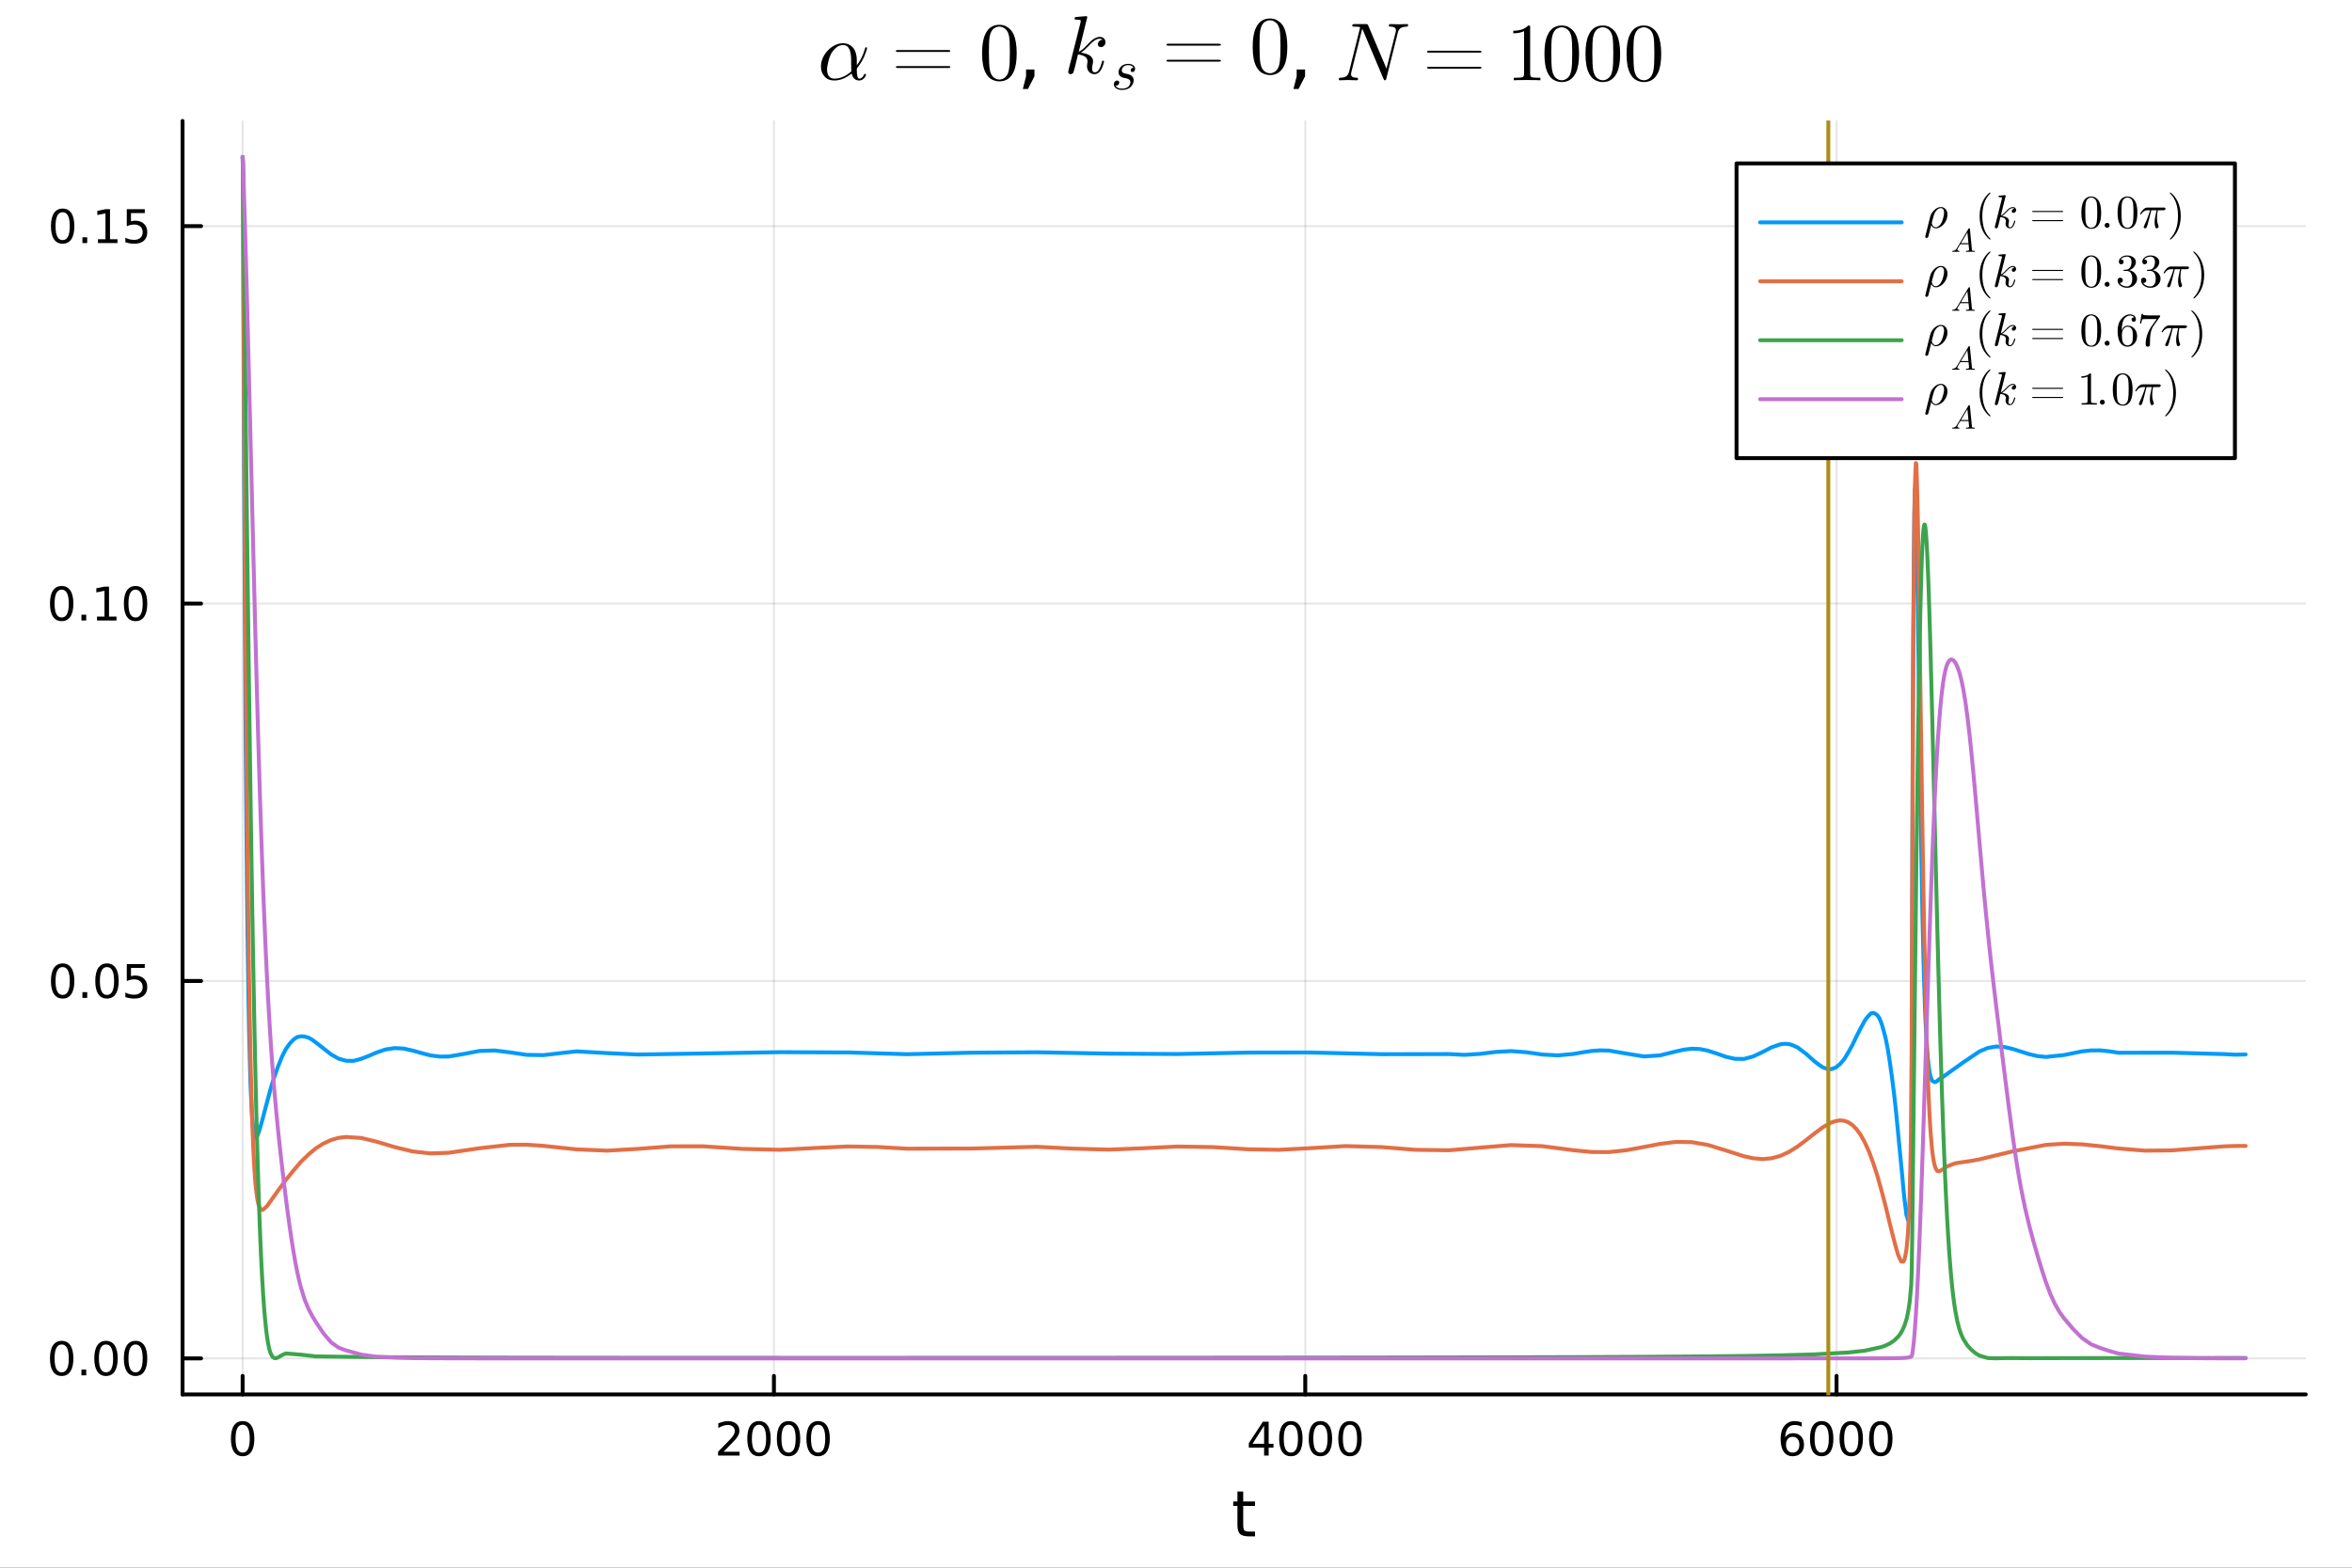 <?xml version="1.0" encoding="utf-8"?>
<svg xmlns="http://www.w3.org/2000/svg" xmlns:xlink="http://www.w3.org/1999/xlink" width="600" height="400" viewBox="0 0 2400 1600">
<rect x="0" y="0" width="2400" height="1600" fill="#333333" stroke="none"/>
<defs>
  <clipPath id="clip610">
    <rect x="0" y="0" width="2400" height="1600"/>
  </clipPath>
</defs>
<path clip-path="url(#clip610)" d="M0 1600 L2400 1600 L2400 0 L0 0  Z" fill="#ffffff" fill-rule="evenodd" fill-opacity="1"/>
<defs>
  <clipPath id="clip611">
    <rect x="480" y="0" width="1681" height="1600"/>
  </clipPath>
</defs>
<defs>
  <clipPath id="clip612">
    <rect x="216" y="123" width="2137" height="1301"/>
  </clipPath>
</defs>
<path clip-path="url(#clip610)" d="M186.274 1423.18 L2352.76 1423.18 L2352.76 123.472 L186.274 123.472  Z" fill="#ffffff" fill-rule="evenodd" fill-opacity="1"/>
<defs>
  <clipPath id="clip613">
    <rect x="186" y="123" width="2167" height="1301"/>
  </clipPath>
</defs>
<polyline clip-path="url(#clip613)" style="stroke:#000000; stroke-linecap:round; stroke-linejoin:round; stroke-width:2; stroke-opacity:0.1; fill:none" points="247.59,1423.18 247.59,123.472 "/>
<polyline clip-path="url(#clip613)" style="stroke:#000000; stroke-linecap:round; stroke-linejoin:round; stroke-width:2; stroke-opacity:0.1; fill:none" points="789.738,1423.18 789.738,123.472 "/>
<polyline clip-path="url(#clip613)" style="stroke:#000000; stroke-linecap:round; stroke-linejoin:round; stroke-width:2; stroke-opacity:0.1; fill:none" points="1331.89,1423.18 1331.89,123.472 "/>
<polyline clip-path="url(#clip613)" style="stroke:#000000; stroke-linecap:round; stroke-linejoin:round; stroke-width:2; stroke-opacity:0.1; fill:none" points="1874.03,1423.18 1874.03,123.472 "/>
<polyline clip-path="url(#clip610)" style="stroke:#000000; stroke-linecap:round; stroke-linejoin:round; stroke-width:4; stroke-opacity:1; fill:none" points="186.274,1423.18 2352.76,1423.18 "/>
<polyline clip-path="url(#clip610)" style="stroke:#000000; stroke-linecap:round; stroke-linejoin:round; stroke-width:4; stroke-opacity:1; fill:none" points="247.59,1423.18 247.59,1404.28 "/>
<polyline clip-path="url(#clip610)" style="stroke:#000000; stroke-linecap:round; stroke-linejoin:round; stroke-width:4; stroke-opacity:1; fill:none" points="789.738,1423.18 789.738,1404.28 "/>
<polyline clip-path="url(#clip610)" style="stroke:#000000; stroke-linecap:round; stroke-linejoin:round; stroke-width:4; stroke-opacity:1; fill:none" points="1331.89,1423.18 1331.89,1404.28 "/>
<polyline clip-path="url(#clip610)" style="stroke:#000000; stroke-linecap:round; stroke-linejoin:round; stroke-width:4; stroke-opacity:1; fill:none" points="1874.03,1423.18 1874.03,1404.28 "/>
<path clip-path="url(#clip610)" d="M247.59 1454.1 Q243.978 1454.1 242.15 1457.66 Q240.344 1461.2 240.344 1468.33 Q240.344 1475.44 242.15 1479.01 Q243.978 1482.55 247.59 1482.55 Q251.224 1482.55 253.029 1479.01 Q254.858 1475.44 254.858 1468.33 Q254.858 1461.2 253.029 1457.66 Q251.224 1454.1 247.59 1454.1 M247.59 1450.39 Q253.4 1450.39 256.455 1455 Q259.534 1459.58 259.534 1468.33 Q259.534 1477.06 256.455 1481.67 Q253.4 1486.25 247.59 1486.25 Q241.779 1486.25 238.701 1481.67 Q235.645 1477.06 235.645 1468.33 Q235.645 1459.58 238.701 1455 Q241.779 1450.39 247.59 1450.39 Z" fill="#000000" fill-rule="evenodd" fill-opacity="1" /><path clip-path="url(#clip610)" d="M738.349 1481.64 L754.669 1481.64 L754.669 1485.58 L732.724 1485.58 L732.724 1481.64 Q735.386 1478.89 739.97 1474.26 Q744.576 1469.61 745.757 1468.27 Q748.002 1465.74 748.882 1464.01 Q749.784 1462.25 749.784 1460.56 Q749.784 1457.8 747.84 1456.07 Q745.919 1454.33 742.817 1454.33 Q740.618 1454.33 738.164 1455.09 Q735.733 1455.86 732.956 1457.41 L732.956 1452.69 Q735.78 1451.55 738.233 1450.97 Q740.687 1450.39 742.724 1450.39 Q748.095 1450.39 751.289 1453.08 Q754.483 1455.77 754.483 1460.26 Q754.483 1462.39 753.673 1464.31 Q752.886 1466.2 750.78 1468.8 Q750.201 1469.47 747.099 1472.69 Q743.997 1475.88 738.349 1481.64 Z" fill="#000000" fill-rule="evenodd" fill-opacity="1" /><path clip-path="url(#clip610)" d="M774.483 1454.1 Q770.872 1454.1 769.043 1457.66 Q767.238 1461.2 767.238 1468.33 Q767.238 1475.44 769.043 1479.01 Q770.872 1482.55 774.483 1482.55 Q778.117 1482.55 779.923 1479.01 Q781.752 1475.44 781.752 1468.33 Q781.752 1461.2 779.923 1457.66 Q778.117 1454.1 774.483 1454.1 M774.483 1450.39 Q780.293 1450.39 783.349 1455 Q786.428 1459.58 786.428 1468.33 Q786.428 1477.06 783.349 1481.67 Q780.293 1486.25 774.483 1486.25 Q768.673 1486.25 765.594 1481.67 Q762.539 1477.06 762.539 1468.33 Q762.539 1459.58 765.594 1455 Q768.673 1450.39 774.483 1450.39 Z" fill="#000000" fill-rule="evenodd" fill-opacity="1" /><path clip-path="url(#clip610)" d="M804.645 1454.1 Q801.034 1454.1 799.205 1457.66 Q797.4 1461.2 797.4 1468.33 Q797.4 1475.44 799.205 1479.01 Q801.034 1482.55 804.645 1482.55 Q808.279 1482.55 810.085 1479.01 Q811.914 1475.44 811.914 1468.33 Q811.914 1461.2 810.085 1457.66 Q808.279 1454.1 804.645 1454.1 M804.645 1450.39 Q810.455 1450.39 813.511 1455 Q816.59 1459.58 816.59 1468.33 Q816.59 1477.06 813.511 1481.67 Q810.455 1486.25 804.645 1486.25 Q798.835 1486.25 795.756 1481.67 Q792.701 1477.06 792.701 1468.33 Q792.701 1459.58 795.756 1455 Q798.835 1450.39 804.645 1450.39 Z" fill="#000000" fill-rule="evenodd" fill-opacity="1" /><path clip-path="url(#clip610)" d="M834.807 1454.1 Q831.196 1454.1 829.367 1457.66 Q827.562 1461.2 827.562 1468.33 Q827.562 1475.44 829.367 1479.01 Q831.196 1482.55 834.807 1482.55 Q838.441 1482.55 840.247 1479.01 Q842.075 1475.44 842.075 1468.33 Q842.075 1461.2 840.247 1457.66 Q838.441 1454.1 834.807 1454.1 M834.807 1450.39 Q840.617 1450.39 843.673 1455 Q846.751 1459.58 846.751 1468.33 Q846.751 1477.06 843.673 1481.67 Q840.617 1486.25 834.807 1486.25 Q828.997 1486.25 825.918 1481.67 Q822.863 1477.06 822.863 1468.33 Q822.863 1459.58 825.918 1455 Q828.997 1450.39 834.807 1450.39 Z" fill="#000000" fill-rule="evenodd" fill-opacity="1" /><path clip-path="url(#clip610)" d="M1289.9 1455.09 L1278.09 1473.54 L1289.9 1473.54 L1289.9 1455.09 M1288.67 1451.02 L1294.55 1451.02 L1294.55 1473.54 L1299.48 1473.54 L1299.48 1477.43 L1294.55 1477.43 L1294.55 1485.58 L1289.9 1485.58 L1289.9 1477.43 L1274.29 1477.43 L1274.29 1472.92 L1288.67 1451.02 Z" fill="#000000" fill-rule="evenodd" fill-opacity="1" /><path clip-path="url(#clip610)" d="M1317.21 1454.1 Q1313.6 1454.1 1311.77 1457.66 Q1309.96 1461.2 1309.96 1468.33 Q1309.96 1475.44 1311.77 1479.01 Q1313.6 1482.55 1317.21 1482.55 Q1320.84 1482.55 1322.65 1479.01 Q1324.48 1475.44 1324.48 1468.33 Q1324.48 1461.2 1322.65 1457.66 Q1320.84 1454.1 1317.21 1454.1 M1317.21 1450.39 Q1323.02 1450.39 1326.08 1455 Q1329.15 1459.58 1329.15 1468.33 Q1329.15 1477.06 1326.08 1481.67 Q1323.02 1486.25 1317.21 1486.25 Q1311.4 1486.25 1308.32 1481.67 Q1305.27 1477.06 1305.27 1468.33 Q1305.27 1459.58 1308.32 1455 Q1311.4 1450.39 1317.21 1450.39 Z" fill="#000000" fill-rule="evenodd" fill-opacity="1" /><path clip-path="url(#clip610)" d="M1347.37 1454.1 Q1343.76 1454.1 1341.93 1457.66 Q1340.13 1461.2 1340.13 1468.33 Q1340.13 1475.44 1341.93 1479.01 Q1343.76 1482.55 1347.37 1482.55 Q1351.01 1482.55 1352.81 1479.01 Q1354.64 1475.44 1354.64 1468.33 Q1354.64 1461.2 1352.81 1457.66 Q1351.01 1454.1 1347.37 1454.1 M1347.37 1450.39 Q1353.18 1450.39 1356.24 1455 Q1359.32 1459.58 1359.32 1468.33 Q1359.32 1477.06 1356.24 1481.67 Q1353.18 1486.25 1347.37 1486.25 Q1341.56 1486.25 1338.48 1481.67 Q1335.43 1477.06 1335.43 1468.33 Q1335.43 1459.58 1338.48 1455 Q1341.56 1450.39 1347.37 1450.39 Z" fill="#000000" fill-rule="evenodd" fill-opacity="1" /><path clip-path="url(#clip610)" d="M1377.53 1454.1 Q1373.92 1454.1 1372.09 1457.66 Q1370.29 1461.2 1370.29 1468.33 Q1370.29 1475.44 1372.09 1479.01 Q1373.92 1482.55 1377.53 1482.55 Q1381.17 1482.55 1382.97 1479.01 Q1384.8 1475.44 1384.8 1468.33 Q1384.8 1461.2 1382.97 1457.66 Q1381.17 1454.1 1377.53 1454.1 M1377.53 1450.39 Q1383.34 1450.39 1386.4 1455 Q1389.48 1459.58 1389.48 1468.33 Q1389.48 1477.06 1386.4 1481.67 Q1383.34 1486.25 1377.53 1486.25 Q1371.72 1486.25 1368.65 1481.67 Q1365.59 1477.06 1365.59 1468.33 Q1365.59 1459.58 1368.65 1455 Q1371.72 1450.39 1377.53 1450.39 Z" fill="#000000" fill-rule="evenodd" fill-opacity="1" /><path clip-path="url(#clip610)" d="M1829.28 1466.44 Q1826.13 1466.44 1824.28 1468.59 Q1822.45 1470.74 1822.45 1474.49 Q1822.45 1478.22 1824.28 1480.39 Q1826.13 1482.55 1829.28 1482.55 Q1832.43 1482.55 1834.25 1480.39 Q1836.11 1478.22 1836.11 1474.49 Q1836.11 1470.74 1834.25 1468.59 Q1832.43 1466.44 1829.28 1466.44 M1838.56 1451.78 L1838.56 1456.04 Q1836.8 1455.21 1835 1454.77 Q1833.21 1454.33 1831.45 1454.33 Q1826.82 1454.33 1824.37 1457.45 Q1821.94 1460.58 1821.59 1466.9 Q1822.96 1464.89 1825.02 1463.82 Q1827.08 1462.73 1829.56 1462.73 Q1834.76 1462.73 1837.77 1465.9 Q1840.81 1469.05 1840.81 1474.49 Q1840.81 1479.82 1837.66 1483.03 Q1834.51 1486.25 1829.28 1486.25 Q1823.28 1486.25 1820.11 1481.67 Q1816.94 1477.06 1816.94 1468.33 Q1816.94 1460.14 1820.83 1455.28 Q1824.72 1450.39 1831.27 1450.39 Q1833.03 1450.39 1834.81 1450.74 Q1836.62 1451.09 1838.56 1451.78 Z" fill="#000000" fill-rule="evenodd" fill-opacity="1" /><path clip-path="url(#clip610)" d="M1858.86 1454.1 Q1855.25 1454.1 1853.42 1457.66 Q1851.62 1461.2 1851.62 1468.33 Q1851.62 1475.44 1853.42 1479.01 Q1855.25 1482.55 1858.86 1482.55 Q1862.5 1482.55 1864.3 1479.01 Q1866.13 1475.44 1866.13 1468.33 Q1866.13 1461.2 1864.3 1457.66 Q1862.5 1454.1 1858.86 1454.1 M1858.86 1450.39 Q1864.67 1450.39 1867.73 1455 Q1870.81 1459.58 1870.81 1468.33 Q1870.81 1477.06 1867.73 1481.67 Q1864.67 1486.25 1858.86 1486.25 Q1853.05 1486.25 1849.97 1481.67 Q1846.92 1477.06 1846.92 1468.33 Q1846.92 1459.58 1849.97 1455 Q1853.05 1450.39 1858.86 1450.39 Z" fill="#000000" fill-rule="evenodd" fill-opacity="1" /><path clip-path="url(#clip610)" d="M1889.02 1454.1 Q1885.41 1454.1 1883.58 1457.66 Q1881.78 1461.2 1881.78 1468.33 Q1881.78 1475.44 1883.58 1479.01 Q1885.41 1482.55 1889.02 1482.55 Q1892.66 1482.55 1894.46 1479.01 Q1896.29 1475.44 1896.29 1468.33 Q1896.29 1461.2 1894.46 1457.66 Q1892.66 1454.1 1889.02 1454.1 M1889.02 1450.39 Q1894.83 1450.39 1897.89 1455 Q1900.97 1459.58 1900.97 1468.33 Q1900.97 1477.06 1897.89 1481.67 Q1894.83 1486.25 1889.02 1486.25 Q1883.21 1486.25 1880.13 1481.67 Q1877.08 1477.06 1877.08 1468.33 Q1877.08 1459.58 1880.13 1455 Q1883.21 1450.39 1889.02 1450.39 Z" fill="#000000" fill-rule="evenodd" fill-opacity="1" /><path clip-path="url(#clip610)" d="M1919.18 1454.1 Q1915.57 1454.1 1913.74 1457.66 Q1911.94 1461.2 1911.94 1468.33 Q1911.94 1475.44 1913.74 1479.01 Q1915.57 1482.55 1919.18 1482.55 Q1922.82 1482.55 1924.62 1479.01 Q1926.45 1475.44 1926.45 1468.33 Q1926.45 1461.2 1924.62 1457.66 Q1922.82 1454.1 1919.18 1454.1 M1919.18 1450.39 Q1924.99 1450.39 1928.05 1455 Q1931.13 1459.58 1931.13 1468.33 Q1931.13 1477.06 1928.05 1481.67 Q1924.99 1486.25 1919.18 1486.25 Q1913.37 1486.25 1910.3 1481.67 Q1907.24 1477.06 1907.24 1468.33 Q1907.24 1459.58 1910.3 1455 Q1913.37 1450.39 1919.18 1450.39 Z" fill="#000000" fill-rule="evenodd" fill-opacity="1" /><path clip-path="url(#clip610)" d="M1268.58 1522.27 L1268.58 1532.4 L1280.64 1532.4 L1280.64 1536.95 L1268.58 1536.95 L1268.58 1556.3 Q1268.58 1560.66 1269.75 1561.9 Q1270.96 1563.14 1274.62 1563.14 L1280.64 1563.14 L1280.64 1568.04 L1274.62 1568.04 Q1267.84 1568.04 1265.27 1565.53 Q1262.69 1562.98 1262.69 1556.3 L1262.69 1536.95 L1258.39 1536.95 L1258.39 1532.4 L1262.69 1532.4 L1262.69 1522.27 L1268.58 1522.27 Z" fill="#000000" fill-rule="evenodd" fill-opacity="1" /><polyline clip-path="url(#clip613)" style="stroke:#000000; stroke-linecap:round; stroke-linejoin:round; stroke-width:2; stroke-opacity:0.1; fill:none" points="186.274,1386.4 2352.76,1386.4 "/>
<polyline clip-path="url(#clip613)" style="stroke:#000000; stroke-linecap:round; stroke-linejoin:round; stroke-width:2; stroke-opacity:0.1; fill:none" points="186.274,1001.19 2352.76,1001.19 "/>
<polyline clip-path="url(#clip613)" style="stroke:#000000; stroke-linecap:round; stroke-linejoin:round; stroke-width:2; stroke-opacity:0.1; fill:none" points="186.274,615.99 2352.76,615.99 "/>
<polyline clip-path="url(#clip613)" style="stroke:#000000; stroke-linecap:round; stroke-linejoin:round; stroke-width:2; stroke-opacity:0.1; fill:none" points="186.274,230.787 2352.76,230.787 "/>
<polyline clip-path="url(#clip610)" style="stroke:#000000; stroke-linecap:round; stroke-linejoin:round; stroke-width:4; stroke-opacity:1; fill:none" points="186.274,1423.18 186.274,123.472 "/>
<polyline clip-path="url(#clip610)" style="stroke:#000000; stroke-linecap:round; stroke-linejoin:round; stroke-width:4; stroke-opacity:1; fill:none" points="186.274,1386.4 205.172,1386.4 "/>
<polyline clip-path="url(#clip610)" style="stroke:#000000; stroke-linecap:round; stroke-linejoin:round; stroke-width:4; stroke-opacity:1; fill:none" points="186.274,1001.19 205.172,1001.19 "/>
<polyline clip-path="url(#clip610)" style="stroke:#000000; stroke-linecap:round; stroke-linejoin:round; stroke-width:4; stroke-opacity:1; fill:none" points="186.274,615.99 205.172,615.99 "/>
<polyline clip-path="url(#clip610)" style="stroke:#000000; stroke-linecap:round; stroke-linejoin:round; stroke-width:4; stroke-opacity:1; fill:none" points="186.274,230.787 205.172,230.787 "/>
<path clip-path="url(#clip610)" d="M62.937 1372.19 Q59.325 1372.19 57.497 1375.76 Q55.691 1379.3 55.691 1386.43 Q55.691 1393.54 57.497 1397.1 Q59.325 1400.64 62.937 1400.64 Q66.571 1400.64 68.376 1397.1 Q70.205 1393.54 70.205 1386.43 Q70.205 1379.3 68.376 1375.76 Q66.571 1372.19 62.937 1372.19 M62.937 1368.49 Q68.747 1368.49 71.802 1373.1 Q74.881 1377.68 74.881 1386.43 Q74.881 1395.16 71.802 1399.76 Q68.747 1404.35 62.937 1404.35 Q57.126 1404.35 54.048 1399.76 Q50.992 1395.16 50.992 1386.43 Q50.992 1377.68 54.048 1373.1 Q57.126 1368.49 62.937 1368.49 Z" fill="#000000" fill-rule="evenodd" fill-opacity="1" /><path clip-path="url(#clip610)" d="M83.098 1397.8 L87.983 1397.8 L87.983 1403.68 L83.098 1403.68 L83.098 1397.8 Z" fill="#000000" fill-rule="evenodd" fill-opacity="1" /><path clip-path="url(#clip610)" d="M108.168 1372.19 Q104.557 1372.19 102.728 1375.76 Q100.922 1379.3 100.922 1386.43 Q100.922 1393.54 102.728 1397.1 Q104.557 1400.64 108.168 1400.64 Q111.802 1400.64 113.608 1397.1 Q115.436 1393.54 115.436 1386.43 Q115.436 1379.3 113.608 1375.76 Q111.802 1372.19 108.168 1372.19 M108.168 1368.49 Q113.978 1368.49 117.033 1373.1 Q120.112 1377.68 120.112 1386.43 Q120.112 1395.16 117.033 1399.76 Q113.978 1404.35 108.168 1404.35 Q102.358 1404.35 99.279 1399.76 Q96.223 1395.16 96.223 1386.43 Q96.223 1377.68 99.279 1373.1 Q102.358 1368.49 108.168 1368.49 Z" fill="#000000" fill-rule="evenodd" fill-opacity="1" /><path clip-path="url(#clip610)" d="M138.33 1372.19 Q134.719 1372.19 132.89 1375.76 Q131.084 1379.3 131.084 1386.43 Q131.084 1393.54 132.89 1397.1 Q134.719 1400.64 138.33 1400.64 Q141.964 1400.64 143.769 1397.1 Q145.598 1393.54 145.598 1386.43 Q145.598 1379.3 143.769 1375.76 Q141.964 1372.19 138.33 1372.19 M138.33 1368.49 Q144.14 1368.49 147.195 1373.1 Q150.274 1377.68 150.274 1386.43 Q150.274 1395.16 147.195 1399.76 Q144.14 1404.35 138.33 1404.35 Q132.519 1404.35 129.441 1399.76 Q126.385 1395.16 126.385 1386.43 Q126.385 1377.68 129.441 1373.1 Q132.519 1368.49 138.33 1368.49 Z" fill="#000000" fill-rule="evenodd" fill-opacity="1" /><path clip-path="url(#clip610)" d="M63.932 986.992 Q60.321 986.992 58.492 990.556 Q56.687 994.098 56.687 1001.23 Q56.687 1008.33 58.492 1011.9 Q60.321 1015.44 63.932 1015.44 Q67.566 1015.44 69.372 1011.9 Q71.2 1008.33 71.2 1001.23 Q71.2 994.098 69.372 990.556 Q67.566 986.992 63.932 986.992 M63.932 983.288 Q69.742 983.288 72.798 987.894 Q75.876 992.478 75.876 1001.23 Q75.876 1009.95 72.798 1014.56 Q69.742 1019.14 63.932 1019.14 Q58.122 1019.14 55.043 1014.56 Q51.987 1009.95 51.987 1001.23 Q51.987 992.478 55.043 987.894 Q58.122 983.288 63.932 983.288 Z" fill="#000000" fill-rule="evenodd" fill-opacity="1" /><path clip-path="url(#clip610)" d="M84.094 1012.59 L88.978 1012.59 L88.978 1018.47 L84.094 1018.47 L84.094 1012.59 Z" fill="#000000" fill-rule="evenodd" fill-opacity="1" /><path clip-path="url(#clip610)" d="M109.163 986.992 Q105.552 986.992 103.723 990.556 Q101.918 994.098 101.918 1001.23 Q101.918 1008.33 103.723 1011.9 Q105.552 1015.44 109.163 1015.44 Q112.797 1015.44 114.603 1011.9 Q116.432 1008.33 116.432 1001.23 Q116.432 994.098 114.603 990.556 Q112.797 986.992 109.163 986.992 M109.163 983.288 Q114.973 983.288 118.029 987.894 Q121.107 992.478 121.107 1001.23 Q121.107 1009.95 118.029 1014.56 Q114.973 1019.14 109.163 1019.14 Q103.353 1019.14 100.274 1014.56 Q97.219 1009.95 97.219 1001.23 Q97.219 992.478 100.274 987.894 Q103.353 983.288 109.163 983.288 Z" fill="#000000" fill-rule="evenodd" fill-opacity="1" /><path clip-path="url(#clip610)" d="M129.371 983.913 L147.728 983.913 L147.728 987.848 L133.654 987.848 L133.654 996.32 Q134.672 995.973 135.691 995.811 Q136.709 995.626 137.728 995.626 Q143.515 995.626 146.894 998.797 Q150.274 1001.97 150.274 1007.39 Q150.274 1012.96 146.802 1016.07 Q143.33 1019.14 137.01 1019.14 Q134.834 1019.14 132.566 1018.77 Q130.32 1018.4 127.913 1017.66 L127.913 1012.96 Q129.996 1014.1 132.219 1014.65 Q134.441 1015.21 136.918 1015.21 Q140.922 1015.21 143.26 1013.1 Q145.598 1011 145.598 1007.39 Q145.598 1003.77 143.26 1001.67 Q140.922 999.561 136.918 999.561 Q135.043 999.561 133.168 999.978 Q131.316 1000.39 129.371 1001.27 L129.371 983.913 Z" fill="#000000" fill-rule="evenodd" fill-opacity="1" /><path clip-path="url(#clip610)" d="M62.937 601.788 Q59.325 601.788 57.497 605.353 Q55.691 608.895 55.691 616.025 Q55.691 623.131 57.497 626.696 Q59.325 630.237 62.937 630.237 Q66.571 630.237 68.376 626.696 Q70.205 623.131 70.205 616.025 Q70.205 608.895 68.376 605.353 Q66.571 601.788 62.937 601.788 M62.937 598.085 Q68.747 598.085 71.802 602.691 Q74.881 607.275 74.881 616.025 Q74.881 624.751 71.802 629.358 Q68.747 633.941 62.937 633.941 Q57.126 633.941 54.048 629.358 Q50.992 624.751 50.992 616.025 Q50.992 607.275 54.048 602.691 Q57.126 598.085 62.937 598.085 Z" fill="#000000" fill-rule="evenodd" fill-opacity="1" /><path clip-path="url(#clip610)" d="M83.098 627.39 L87.983 627.39 L87.983 633.27 L83.098 633.27 L83.098 627.39 Z" fill="#000000" fill-rule="evenodd" fill-opacity="1" /><path clip-path="url(#clip610)" d="M98.978 629.335 L106.617 629.335 L106.617 602.969 L98.307 604.636 L98.307 600.376 L106.571 598.71 L111.246 598.71 L111.246 629.335 L118.885 629.335 L118.885 633.27 L98.978 633.27 L98.978 629.335 Z" fill="#000000" fill-rule="evenodd" fill-opacity="1" /><path clip-path="url(#clip610)" d="M138.33 601.788 Q134.719 601.788 132.89 605.353 Q131.084 608.895 131.084 616.025 Q131.084 623.131 132.89 626.696 Q134.719 630.237 138.33 630.237 Q141.964 630.237 143.769 626.696 Q145.598 623.131 145.598 616.025 Q145.598 608.895 143.769 605.353 Q141.964 601.788 138.33 601.788 M138.33 598.085 Q144.14 598.085 147.195 602.691 Q150.274 607.275 150.274 616.025 Q150.274 624.751 147.195 629.358 Q144.14 633.941 138.33 633.941 Q132.519 633.941 129.441 629.358 Q126.385 624.751 126.385 616.025 Q126.385 607.275 129.441 602.691 Q132.519 598.085 138.33 598.085 Z" fill="#000000" fill-rule="evenodd" fill-opacity="1" /><path clip-path="url(#clip610)" d="M63.932 216.585 Q60.321 216.585 58.492 220.15 Q56.687 223.692 56.687 230.821 Q56.687 237.928 58.492 241.493 Q60.321 245.034 63.932 245.034 Q67.566 245.034 69.372 241.493 Q71.2 237.928 71.2 230.821 Q71.2 223.692 69.372 220.15 Q67.566 216.585 63.932 216.585 M63.932 212.882 Q69.742 212.882 72.798 217.488 Q75.876 222.071 75.876 230.821 Q75.876 239.548 72.798 244.155 Q69.742 248.738 63.932 248.738 Q58.122 248.738 55.043 244.155 Q51.987 239.548 51.987 230.821 Q51.987 222.071 55.043 217.488 Q58.122 212.882 63.932 212.882 Z" fill="#000000" fill-rule="evenodd" fill-opacity="1" /><path clip-path="url(#clip610)" d="M84.094 242.187 L88.978 242.187 L88.978 248.067 L84.094 248.067 L84.094 242.187 Z" fill="#000000" fill-rule="evenodd" fill-opacity="1" /><path clip-path="url(#clip610)" d="M99.973 244.131 L107.612 244.131 L107.612 217.766 L99.302 219.432 L99.302 215.173 L107.566 213.507 L112.242 213.507 L112.242 244.131 L119.881 244.131 L119.881 248.067 L99.973 248.067 L99.973 244.131 Z" fill="#000000" fill-rule="evenodd" fill-opacity="1" /><path clip-path="url(#clip610)" d="M129.371 213.507 L147.728 213.507 L147.728 217.442 L133.654 217.442 L133.654 225.914 Q134.672 225.567 135.691 225.405 Q136.709 225.219 137.728 225.219 Q143.515 225.219 146.894 228.391 Q150.274 231.562 150.274 236.979 Q150.274 242.557 146.802 245.659 Q143.33 248.738 137.01 248.738 Q134.834 248.738 132.566 248.368 Q130.32 247.997 127.913 247.256 L127.913 242.557 Q129.996 243.692 132.219 244.247 Q134.441 244.803 136.918 244.803 Q140.922 244.803 143.26 242.696 Q145.598 240.59 145.598 236.979 Q145.598 233.368 143.26 231.261 Q140.922 229.155 136.918 229.155 Q135.043 229.155 133.168 229.571 Q131.316 229.988 129.371 230.868 L129.371 213.507 Z" fill="#000000" fill-rule="evenodd" fill-opacity="1" /><path clip-path="url(#clip610)" d="M884.788 49.07 Q884.706 49.48 884.542 50.218 Q884.378 50.914 883.64 53.128 Q882.902 55.341 881.918 57.596 Q880.976 59.809 879.131 62.924 Q877.328 65.998 875.114 68.786 Q874.499 69.523 874.376 69.974 Q874.294 70.384 874.294 71.737 Q874.294 80.263 876.877 80.263 Q877 80.263 877.205 80.263 Q877.451 80.222 878.065 80.017 Q878.721 79.771 879.295 79.402 Q879.869 78.992 880.525 78.172 Q881.181 77.311 881.59 76.164 Q881.959 75.344 882.697 75.344 Q883.681 75.344 883.681 76.164 Q883.681 77.639 881.631 79.894 Q879.582 82.148 876.631 82.148 Q873.802 82.148 871.794 80.304 Q869.827 78.418 869.007 75.057 Q860.153 82.148 851.299 82.148 Q845.069 82.148 841.38 78.09 Q837.691 73.991 837.691 67.925 Q837.691 62.104 840.888 56.571 Q844.126 51.037 849.373 47.594 Q854.66 44.11 860.276 44.11 Q862.243 44.11 864.129 44.643 Q866.015 45.135 867.9 46.406 Q869.786 47.676 871.179 49.603 Q872.573 51.529 873.434 54.562 Q874.294 57.596 874.294 61.408 L874.294 66.613 Q879.705 59.768 882.533 49.972 Q882.943 48.496 883.189 48.332 Q883.353 48.209 883.763 48.209 Q884.173 48.209 884.419 48.455 Q884.706 48.66 884.747 48.865 L884.788 49.07 M868.679 72.885 Q868.515 71.45 868.515 63.498 Q868.515 61.981 868.515 61.162 Q868.515 60.301 868.433 58.661 Q868.351 57.022 868.187 55.997 Q868.064 54.972 867.777 53.497 Q867.49 52.021 867.08 51.078 Q866.67 50.136 866.015 49.07 Q865.4 48.004 864.58 47.389 Q863.801 46.774 862.653 46.365 Q861.547 45.955 860.194 45.955 Q858.513 45.955 856.751 46.569 Q855.029 47.143 852.816 48.988 Q850.603 50.791 848.758 53.661 Q846.832 56.694 845.356 62.268 Q843.921 67.802 843.921 71.122 Q843.921 75.303 845.848 77.803 Q847.774 80.263 851.463 80.263 Q860.276 80.263 868.679 72.885 Z" fill="#000000" fill-rule="evenodd" fill-opacity="1" /><path clip-path="url(#clip610)" d="M914.162 68.458 Q914.244 67.433 915.843 67.433 L967.284 67.433 Q969.703 67.433 969.744 68.376 Q969.744 69.4 967.448 69.359 L916.417 69.359 Q914.162 69.4 914.162 68.458 M914.162 52.062 Q914.162 51.037 915.925 51.078 L967.202 51.078 Q969.703 51.078 969.744 52.062 Q969.744 53.005 967.612 53.005 L915.843 53.005 Q914.162 53.005 914.162 52.062 Z" fill="#000000" fill-rule="evenodd" fill-opacity="1" /><path clip-path="url(#clip610)" d="M1002.12 54.358 Q1002.12 42.02 1005.24 35.297 Q1009.58 25.296 1019.83 25.296 Q1022 25.296 1024.26 25.911 Q1026.55 26.485 1029.42 28.739 Q1032.33 30.994 1034.09 34.683 Q1037.45 41.815 1037.45 54.358 Q1037.45 66.613 1034.34 73.294 Q1029.79 83.05 1019.75 83.05 Q1015.98 83.05 1012.12 81.124 Q1008.31 79.197 1005.89 74.565 Q1002.12 67.638 1002.12 54.358 M1009.09 53.333 Q1009.09 65.998 1009.99 71.04 Q1011.02 76.492 1013.8 78.869 Q1016.63 81.205 1019.75 81.205 Q1023.11 81.205 1025.9 78.705 Q1028.72 76.164 1029.58 70.712 Q1030.53 65.343 1030.49 53.333 Q1030.49 41.651 1029.67 36.978 Q1028.56 31.526 1025.61 29.354 Q1022.7 27.141 1019.75 27.141 Q1018.64 27.141 1017.45 27.468 Q1016.3 27.796 1014.62 28.739 Q1012.94 29.682 1011.63 32.018 Q1010.36 34.355 1009.75 37.88 Q1009.09 42.43 1009.09 53.333 Z" fill="#000000" fill-rule="evenodd" fill-opacity="1" /><path clip-path="url(#clip610)" d="M1047.01 70.916 L1055.56 70.916 L1055.56 77.884 L1048.92 90.847 L1043.69 90.847 L1047.01 77.884 L1047.01 70.916 Z" fill="#000000" fill-rule="evenodd" fill-opacity="1" /><path clip-path="url(#clip610)" d="M1128.03 42.957 Q1128.03 45.293 1126.6 46.687 Q1125.2 48.081 1123.44 48.081 Q1121.88 48.081 1121.06 47.179 Q1120.24 46.277 1120.24 45.129 Q1120.24 44.638 1120.45 44.023 Q1120.65 43.367 1121.1 42.588 Q1121.6 41.809 1122.62 41.235 Q1123.65 40.662 1125.04 40.58 Q1124.75 40.293 1124.67 40.252 Q1124.06 39.76 1122.91 39.596 Q1122.74 39.514 1122.17 39.514 Q1119.34 39.514 1116.47 41.604 Q1113.64 43.654 1110.16 47.548 Q1105.77 52.098 1102.95 53.778 Q1115.37 55.418 1115.37 62.591 Q1115.37 63.779 1115.04 65.214 Q1114.38 67.919 1114.38 69.887 Q1114.38 73.822 1117.05 73.822 Q1119.63 73.822 1121.27 71.199 Q1122.95 68.575 1124.34 63.452 Q1124.55 62.509 1124.75 62.222 Q1124.96 61.935 1125.53 61.935 Q1126.56 61.935 1126.56 62.755 Q1125.61 67.55 1123.52 71.24 Q1120.86 75.707 1116.88 75.707 Q1113.56 75.707 1111.35 73.412 Q1109.18 71.076 1109.18 67.387 Q1109.18 66.485 1109.5 64.435 Q1109.75 63.616 1109.75 62.673 Q1109.75 60.746 1108.68 59.312 Q1107.62 57.836 1105.9 57.098 Q1104.18 56.361 1102.74 56.033 Q1101.35 55.664 1100 55.541 Q1095.9 72.879 1095.32 73.945 Q1094.95 74.683 1094.13 75.174 Q1093.31 75.707 1092.45 75.707 Q1091.63 75.707 1090.81 75.134 Q1090.03 74.601 1090.03 73.33 Q1090.03 72.674 1090.36 71.486 L1102.54 23.118 L1102.78 21.479 Q1102.78 20.987 1102.58 20.741 Q1102.41 20.454 1101.43 20.249 Q1100.49 20.044 1098.6 20.044 Q1097.82 20.044 1097.45 20.003 Q1097.13 19.962 1096.84 19.757 Q1096.55 19.511 1096.55 19.019 Q1096.55 18.322 1096.84 17.953 Q1097.17 17.544 1097.41 17.462 Q1097.66 17.38 1098.15 17.339 Q1098.85 17.298 1101.18 17.093 Q1103.52 16.847 1105.53 16.683 Q1107.54 16.519 1108.4 16.519 Q1108.89 16.519 1109.14 16.765 Q1109.42 16.97 1109.46 17.216 L1109.5 17.421 L1100.77 52.835 Q1104.38 51.401 1110.08 45.047 Q1116.68 37.669 1122.33 37.669 Q1125 37.669 1126.52 39.309 Q1128.03 40.907 1128.03 42.957 Z" fill="#000000" fill-rule="evenodd" fill-opacity="1" /><path clip-path="url(#clip610)" d="M1158.25 70.214 Q1158.25 71.82 1157.45 72.681 Q1156.65 73.513 1155.56 73.513 Q1154.67 73.513 1154.18 72.997 Q1153.72 72.481 1153.72 71.792 Q1153.72 70.788 1154.52 69.984 Q1155.36 69.181 1156.56 69.152 Q1156.16 68.091 1155.1 67.459 Q1154.04 66.799 1153.09 66.627 Q1152.17 66.455 1151.25 66.455 Q1149.45 66.455 1148.07 67.029 Q1146.69 67.603 1146 68.492 Q1145.31 69.353 1145 70.185 Q1144.68 71.017 1144.68 71.734 Q1144.68 72.366 1144.83 72.882 Q1145 73.37 1145.4 73.743 Q1145.8 74.087 1146.09 74.317 Q1146.4 74.546 1147.09 74.747 Q1147.78 74.948 1148.07 75.034 Q1148.36 75.091 1149.16 75.264 Q1150.82 75.608 1151.57 75.809 Q1152.31 75.981 1153.29 76.469 Q1154.29 76.957 1155.04 77.731 Q1156.85 79.539 1156.85 82.035 Q1156.85 82.953 1156.53 84.072 Q1156.25 85.191 1155.41 86.597 Q1154.58 88.003 1153.32 89.122 Q1152.06 90.241 1149.88 91.016 Q1147.72 91.79 1145.03 91.79 Q1141.27 91.79 1138.94 90.212 Q1136.62 88.606 1136.62 86.081 Q1136.62 84.244 1137.62 83.24 Q1138.63 82.207 1139.92 82.207 Q1140.89 82.207 1141.5 82.752 Q1142.1 83.269 1142.1 84.244 Q1142.1 85.564 1141.04 86.569 Q1139.98 87.573 1138.4 87.372 Q1139.75 90.471 1145.08 90.471 Q1147.09 90.471 1148.64 89.954 Q1150.22 89.409 1151.08 88.663 Q1151.97 87.888 1152.54 86.942 Q1153.12 85.995 1153.29 85.277 Q1153.49 84.56 1153.49 84.015 Q1153.49 83.068 1153.12 82.351 Q1152.74 81.633 1152.23 81.232 Q1151.74 80.801 1150.79 80.457 Q1149.88 80.084 1149.22 79.941 Q1148.56 79.797 1147.38 79.567 Q1146.83 79.453 1146.49 79.395 Q1146.15 79.309 1145.43 79.08 Q1144.74 78.822 1144.25 78.563 Q1143.79 78.305 1143.19 77.846 Q1142.59 77.387 1142.21 76.842 Q1141.84 76.297 1141.58 75.493 Q1141.33 74.69 1141.33 73.743 Q1141.33 72.882 1141.58 71.849 Q1141.87 70.816 1142.59 69.611 Q1143.33 68.406 1144.4 67.431 Q1145.46 66.455 1147.24 65.824 Q1149.04 65.164 1151.25 65.164 Q1154.47 65.164 1156.36 66.656 Q1158.25 68.119 1158.25 70.214 Z" fill="#000000" fill-rule="evenodd" fill-opacity="1" /><path clip-path="url(#clip610)" d="M1190.3 62.017 Q1190.38 60.992 1191.98 60.992 L1243.42 60.992 Q1245.84 60.992 1245.88 61.935 Q1245.88 62.96 1243.58 62.919 L1192.55 62.919 Q1190.3 62.96 1190.3 62.017 M1190.3 45.621 Q1190.3 44.596 1192.06 44.638 L1243.34 44.638 Q1245.84 44.638 1245.88 45.621 Q1245.88 46.564 1243.75 46.564 L1191.98 46.564 Q1190.3 46.564 1190.3 45.621 Z" fill="#000000" fill-rule="evenodd" fill-opacity="1" /><path clip-path="url(#clip610)" d="M1278.26 47.917 Q1278.26 35.579 1281.37 28.857 Q1285.72 18.855 1295.96 18.855 Q1298.14 18.855 1300.39 19.47 Q1302.69 20.044 1305.56 22.298 Q1308.47 24.553 1310.23 28.242 Q1313.59 35.374 1313.59 47.917 Q1313.59 60.172 1310.47 66.854 Q1305.92 76.609 1295.88 76.609 Q1292.11 76.609 1288.26 74.683 Q1284.45 72.756 1282.03 68.124 Q1278.26 61.197 1278.26 47.917 M1285.22 46.892 Q1285.22 59.558 1286.13 64.599 Q1287.15 70.051 1289.94 72.428 Q1292.77 74.765 1295.88 74.765 Q1299.24 74.765 1302.03 72.264 Q1304.86 69.723 1305.72 64.271 Q1306.66 58.902 1306.62 46.892 Q1306.62 35.21 1305.8 30.537 Q1304.69 25.086 1301.74 22.913 Q1298.83 20.7 1295.88 20.7 Q1294.78 20.7 1293.59 21.028 Q1292.44 21.356 1290.76 22.298 Q1289.08 23.241 1287.77 25.578 Q1286.5 27.914 1285.88 31.439 Q1285.22 35.989 1285.22 46.892 Z" fill="#000000" fill-rule="evenodd" fill-opacity="1" /><path clip-path="url(#clip610)" d="M1323.15 70.916 L1331.7 70.916 L1331.7 77.884 L1325.05 90.847 L1319.83 90.847 L1323.15 77.884 L1323.15 70.916 Z" fill="#000000" fill-rule="evenodd" fill-opacity="1" /><path clip-path="url(#clip610)" d="M1436.83 25.515 Q1436.83 27.196 1435.4 27.196 Q1430.77 27.36 1428.88 28.917 Q1427.04 30.434 1426.34 33.385 L1414.62 80.154 Q1414.21 81.629 1413.96 81.793 Q1413.72 81.916 1413.27 81.916 Q1412.69 81.916 1412.36 81.629 Q1412.08 81.343 1411.67 80.318 L1390.76 30.885 Q1390.6 30.557 1390.39 30.106 Q1390.19 29.655 1390.03 29.368 L1378.92 73.677 Q1378.59 74.948 1378.59 75.604 Q1378.59 77.203 1379.7 78.227 Q1380.84 79.211 1384.12 79.334 Q1385.8 79.334 1385.8 80.236 Q1385.8 81.916 1384.29 81.916 Q1382.89 81.916 1379.98 81.793 Q1377.07 81.67 1375.64 81.67 Q1374.24 81.67 1371.42 81.793 Q1368.59 81.916 1367.24 81.916 Q1366.17 81.916 1366.17 80.974 Q1366.17 80.236 1366.46 79.867 Q1366.74 79.457 1366.99 79.416 Q1367.24 79.334 1367.6 79.334 Q1370.06 79.252 1371.74 78.76 Q1373.42 78.268 1374.37 77.326 Q1375.35 76.383 1375.8 75.44 Q1376.29 74.456 1376.66 73.022 L1387.89 27.933 Q1387.89 27.196 1382.2 27.196 Q1381.21 27.196 1380.8 27.155 Q1380.43 27.114 1380.15 26.909 Q1379.86 26.704 1379.86 26.253 Q1379.86 25.105 1380.35 24.859 Q1380.84 24.572 1382.28 24.572 L1393.55 24.572 Q1394.98 24.572 1395.35 24.818 Q1395.72 25.023 1396.21 26.171 L1414.78 69.989 L1424.17 32.647 Q1424.42 31.91 1424.42 30.885 Q1424.42 29.245 1423.19 28.261 Q1422 27.237 1418.72 27.196 Q1417.2 27.196 1417.2 26.253 Q1417.2 25.474 1417.49 25.105 Q1417.82 24.695 1418.06 24.654 Q1418.35 24.572 1418.72 24.572 Q1420.11 24.572 1422.98 24.695 Q1425.85 24.818 1427.28 24.818 Q1428.68 24.818 1431.51 24.695 Q1434.38 24.572 1435.77 24.572 Q1436.26 24.572 1436.51 24.818 Q1436.79 25.023 1436.83 25.269 L1436.83 25.515 Z" fill="#000000" fill-rule="evenodd" fill-opacity="1" /><path clip-path="url(#clip610)" d="M1456.2 69.169 Q1456.28 68.144 1457.88 68.144 L1509.32 68.144 Q1511.74 68.144 1511.78 69.087 Q1511.78 70.112 1509.49 70.07 L1458.45 70.07 Q1456.2 70.112 1456.2 69.169 M1456.2 52.773 Q1456.2 51.748 1457.96 51.789 L1509.24 51.789 Q1511.74 51.789 1511.78 52.773 Q1511.78 53.716 1509.65 53.716 L1457.88 53.716 Q1456.2 53.716 1456.2 52.773 Z" fill="#000000" fill-rule="evenodd" fill-opacity="1" /><path clip-path="url(#clip610)" d="M1544.16 34 L1544.16 31.377 Q1554.24 31.377 1559.45 26.007 Q1560.88 26.007 1561.13 26.335 Q1561.38 26.663 1561.38 28.179 L1561.38 75.276 Q1561.38 77.776 1562.6 78.555 Q1563.83 79.334 1569.2 79.334 L1571.87 79.334 L1571.87 81.916 Q1568.92 81.67 1558.26 81.67 Q1547.6 81.67 1544.69 81.916 L1544.69 79.334 L1547.36 79.334 Q1552.64 79.334 1553.92 78.596 Q1555.19 77.817 1555.19 75.276 L1555.19 31.787 Q1550.8 34 1544.16 34 Z" fill="#000000" fill-rule="evenodd" fill-opacity="1" /><path clip-path="url(#clip610)" d="M1575.96 55.068 Q1575.96 42.731 1579.07 36.008 Q1583.42 26.007 1593.66 26.007 Q1595.84 26.007 1598.09 26.622 Q1600.39 27.196 1603.25 29.45 Q1606.17 31.704 1607.93 35.394 Q1611.29 42.526 1611.29 55.068 Q1611.29 67.324 1608.17 74.005 Q1603.62 83.761 1593.58 83.761 Q1589.81 83.761 1585.96 81.834 Q1582.15 79.908 1579.73 75.276 Q1575.96 68.349 1575.96 55.068 M1582.92 54.044 Q1582.92 66.709 1583.83 71.751 Q1584.85 77.203 1587.64 79.58 Q1590.47 81.916 1593.58 81.916 Q1596.94 81.916 1599.73 79.416 Q1602.56 76.875 1603.42 71.423 Q1604.36 66.053 1604.32 54.044 Q1604.32 42.362 1603.5 37.689 Q1602.39 32.237 1599.44 30.065 Q1596.53 27.852 1593.58 27.852 Q1592.47 27.852 1591.29 28.179 Q1590.14 28.507 1588.46 29.45 Q1586.78 30.393 1585.47 32.729 Q1584.19 35.066 1583.58 38.591 Q1582.92 43.141 1582.92 54.044 Z" fill="#000000" fill-rule="evenodd" fill-opacity="1" /><path clip-path="url(#clip610)" d="M1617.86 55.068 Q1617.86 42.731 1620.98 36.008 Q1625.32 26.007 1635.57 26.007 Q1637.74 26.007 1640 26.622 Q1642.29 27.196 1645.16 29.45 Q1648.07 31.704 1649.83 35.394 Q1653.2 42.526 1653.2 55.068 Q1653.2 67.324 1650.08 74.005 Q1645.53 83.761 1635.49 83.761 Q1631.72 83.761 1627.86 81.834 Q1624.05 79.908 1621.63 75.276 Q1617.86 68.349 1617.86 55.068 M1624.83 54.044 Q1624.83 66.709 1625.73 71.751 Q1626.76 77.203 1629.54 79.58 Q1632.37 81.916 1635.49 81.916 Q1638.85 81.916 1641.64 79.416 Q1644.46 76.875 1645.33 71.423 Q1646.27 66.053 1646.23 54.044 Q1646.23 42.362 1645.41 37.689 Q1644.3 32.237 1641.35 30.065 Q1638.44 27.852 1635.49 27.852 Q1634.38 27.852 1633.19 28.179 Q1632.04 28.507 1630.36 29.45 Q1628.68 30.393 1627.37 32.729 Q1626.1 35.066 1625.49 38.591 Q1624.83 43.141 1624.83 54.044 Z" fill="#000000" fill-rule="evenodd" fill-opacity="1" /><path clip-path="url(#clip610)" d="M1659.77 55.068 Q1659.77 42.731 1662.88 36.008 Q1667.23 26.007 1677.48 26.007 Q1679.65 26.007 1681.9 26.622 Q1684.2 27.196 1687.07 29.45 Q1689.98 31.704 1691.74 35.394 Q1695.1 42.526 1695.1 55.068 Q1695.1 67.324 1691.99 74.005 Q1687.44 83.761 1677.39 83.761 Q1673.62 83.761 1669.77 81.834 Q1665.96 79.908 1663.54 75.276 Q1659.77 68.349 1659.77 55.068 M1666.74 54.044 Q1666.74 66.709 1667.64 71.751 Q1668.66 77.203 1671.45 79.58 Q1674.28 81.916 1677.39 81.916 Q1680.76 81.916 1683.54 79.416 Q1686.37 76.875 1687.23 71.423 Q1688.17 66.053 1688.13 54.044 Q1688.13 42.362 1687.31 37.689 Q1686.21 32.237 1683.26 30.065 Q1680.35 27.852 1677.39 27.852 Q1676.29 27.852 1675.1 28.179 Q1673.95 28.507 1672.27 29.45 Q1670.59 30.393 1669.28 32.729 Q1668.01 35.066 1667.39 38.591 Q1666.74 43.141 1666.74 54.044 Z" fill="#000000" fill-rule="evenodd" fill-opacity="1" /><polyline clip-path="url(#clip613)" style="stroke:#009af9; stroke-linecap:round; stroke-linejoin:round; stroke-width:4; stroke-opacity:1; fill:none" points="247.59,160.256 247.693,163.488 247.797,173.018 247.901,188.36 248.005,208.754 248.109,233.225 248.213,260.669 248.317,289.939 248.421,319.934 248.525,349.68 248.629,378.389 248.733,405.503 248.837,430.71 248.941,453.933 249.045,475.302 249.149,495.104 249.253,513.727 249.461,549.117 249.669,584.343 249.877,620.739 250.085,657.812 250.292,693.876 250.5,727.145 250.604,742.394 250.708,756.693 250.812,770.121 250.916,782.814 251.124,806.716 251.332,829.789 251.54,852.884 251.748,875.972 251.956,898.302 252.164,918.935 252.372,937.295 252.579,953.475 252.995,982.139 253.411,1009.88 253.619,1023.24 253.827,1035.51 254.035,1046.3 254.243,1055.66 254.659,1071.97 255.074,1087.83 255.282,1095.49 255.49,1102.44 255.698,1108.4 255.906,1113.39 256.322,1121.86 256.738,1130.35 257.154,1138.18 257.569,1143.5 257.985,1147.21 258.401,1151.28 258.817,1155.08 259.233,1157.07 259.649,1158.01 260.064,1159.5 260.48,1160.97 260.896,1161.07 262.819,1158.79 264.741,1153.33 266.664,1146.69 268.586,1139.64 272.431,1124.98 276.276,1110.71 280.121,1098.44 283.966,1087.84 287.811,1078.32 291.656,1070.74 295.501,1065.29 299.346,1061.14 303.191,1058.46 307.036,1057.63 310.881,1057.95 314.725,1059.02 318.57,1061.17 322.415,1064.03 330.105,1070.02 337.795,1076.1 345.485,1080.48 353.175,1082.65 360.865,1082.72 368.555,1080.64 376.245,1077.68 383.935,1074.33 393.177,1071.14 402.42,1069.7 411.663,1070.14 420.905,1072.2 430.148,1074.79 439.391,1077.18 448.633,1078.34 457.876,1078.29 473.505,1075.62 489.134,1072.63 504.763,1072.11 520.392,1074.06 537.37,1076.6 554.347,1076.88 571.325,1074.9 588.302,1073.03 619.606,1074.82 650.909,1076.26 718.031,1075.18 795.798,1073.85 864.908,1074.13 925.511,1075.93 991.585,1074.38 1058.05,1073.96 1131.54,1075.35 1201.46,1075.76 1274.16,1074.27 1335.36,1074.18 1410.08,1075.93 1478.52,1075.81 1494.33,1076.59 1510.13,1075.61 1525.94,1073.64 1541.74,1072.76 1557.75,1073.97 1573.76,1076.26 1589.77,1077.14 1605.77,1075.62 1614.75,1074.04 1623.72,1072.68 1632.69,1072.01 1641.66,1072.22 1659.6,1075.3 1677.54,1078.21 1693.8,1077.14 1710.06,1073.13 1718.18,1071.29 1726.31,1070.34 1734.44,1070.65 1742.57,1072.27 1751.88,1075.29 1761.18,1078.61 1770.49,1080.67 1779.8,1080.76 1789.11,1078.14 1798.41,1073.79 1807.72,1068.94 1817.03,1065.72 1821.34,1065.33 1825.64,1065.61 1829.95,1067.04 1834.26,1069.04 1842.88,1075.49 1851.5,1083.19 1855.81,1086.5 1860.11,1089.41 1864.42,1090.86 1868.73,1091.16 1873.04,1089.62 1877.35,1086.22 1881.66,1081.24 1885.97,1074.2 1890.21,1066.52 1894.46,1057.59 1898.71,1049.28 1902.96,1041.42 1905.08,1038.6 1907.21,1036.1 1909.33,1034.2 1911.45,1033.75 1913.58,1034.59 1915.7,1036.22 1917.83,1039.32 1919.95,1044.67 1922.07,1051.72 1924.2,1060.06 1926.32,1070.73 1928.45,1084.21 1930.57,1099.41 1932.69,1116.11 1934.82,1135.56 1936.94,1157.38 1939.07,1179.47 1941.19,1201.45 1942.25,1213.58 1943.31,1223.55 1944.38,1231.9 1945.44,1240.79 1945.97,1241.61 1946.5,1243.76 1947.03,1245.57 1947.56,1241.8 1948.09,1238.74 1948.62,1234.67 1949.15,1218.97 1949.68,1202.17 1950.22,1177.97 1950.75,1087.85 1951.28,916.79 1951.81,748.975 1952.34,645.467 1952.87,577.405 1953.4,522.827 1953.93,499.528 1954.45,500.664 1954.96,506.806 1955.48,524.121 1955.99,555.906 1956.51,588.981 1957.03,622.487 1957.54,662.886 1958.06,703.323 1958.57,739.454 1959.09,777.136 1959.6,814.6 1960.12,846.677 1960.63,877.143 1961.15,907.397 1961.67,932.989 1962.18,955.485 1962.7,977.769 1963.21,996.759 1963.73,1012.27 1964.24,1027.49 1964.76,1040.81 1965.27,1050.89 1965.79,1060.53 1966.31,1069.43 1966.82,1075.67 1967.34,1081.24 1967.85,1086.89 1968.37,1090.58 1969.4,1096.74 1970.43,1099.95 1971.46,1102.94 1972.49,1103.68 1973.52,1104.08 1974.55,1104.46 1976.62,1103.34 1978.68,1101.55 1982.8,1099.04 1986.93,1095.98 2003.43,1084.2 2019.92,1073.08 2028.38,1069.55 2036.83,1068.09 2045.29,1068.58 2053.75,1070.55 2062.2,1073.25 2070.66,1075.92 2079.11,1077.88 2087.57,1078.73 2106.1,1076.79 2124.63,1073.02 2133.89,1072.06 2143.16,1072.04 2152.42,1072.98 2161.69,1074.45 2215.52,1074.36 2269.35,1075.83 2280.4,1076.42 2291.44,1076.19 "/>
<polyline clip-path="url(#clip613)" style="stroke:#e26f46; stroke-linecap:round; stroke-linejoin:round; stroke-width:4; stroke-opacity:1; fill:none" points="247.59,160.256 247.693,162.771 247.797,170.19 247.901,182.153 248.005,198.095 248.109,217.288 248.213,238.906 248.317,262.086 248.421,285.999 248.525,309.899 248.629,333.182 248.733,355.407 248.837,376.317 248.941,395.831 249.045,414.025 249.149,431.098 249.253,447.329 249.461,478.517 249.669,509.787 249.877,542.252 250.085,575.641 250.292,608.711 250.5,640.034 250.708,668.748 250.916,694.901 251.332,743.013 251.748,790.688 251.956,814.259 252.164,836.737 252.372,857.554 252.579,876.618 252.995,911.282 253.411,944.743 253.619,961.171 253.827,976.866 254.035,991.435 254.243,1004.76 254.659,1028.73 255.074,1051.54 255.49,1073.38 255.906,1092.28 256.322,1108.28 256.738,1123.37 257.154,1137.85 257.569,1150.27 257.985,1160.55 258.401,1170.22 258.817,1179.56 259.233,1187.45 259.649,1193.77 260.064,1199.72 260.272,1202.71 260.48,1205.57 260.688,1208.15 260.896,1210.38 261.857,1218.61 262.819,1225.02 263.78,1229.38 264.741,1231.92 265.702,1234.02 266.664,1234.41 267.625,1234.99 268.586,1234.46 272.431,1231.01 276.276,1225.58 283.966,1214.81 291.656,1204.31 299.346,1194.77 307.036,1185.8 314.725,1178.33 322.415,1171.91 330.105,1167.06 337.795,1163.52 345.485,1161.31 353.175,1160.39 368.555,1161.43 383.935,1165.09 402.42,1170.64 420.905,1175.14 439.391,1177.18 457.876,1176.55 489.134,1171.92 520.392,1168.39 537.37,1168.29 554.347,1169.44 571.325,1171.27 588.302,1173.05 619.606,1174.37 650.909,1172.54 684.47,1169.97 718.031,1169.96 756.914,1172.55 795.798,1173.49 830.353,1171.72 864.908,1170.08 895.209,1170.61 925.511,1172.35 991.585,1172.2 1058.05,1170.41 1094.79,1172.31 1131.54,1173.31 1166.5,1171.9 1201.46,1170.16 1237.81,1170.75 1274.16,1172.99 1304.76,1173.52 1335.36,1171.92 1372.72,1169.7 1410.08,1170.74 1444.3,1173.51 1478.52,1173.97 1510.13,1171.3 1541.74,1168.68 1573.76,1169.79 1605.77,1173.95 1623.72,1175.71 1641.66,1175.83 1659.6,1173.92 1677.54,1170.62 1693.8,1167.47 1710.06,1165.43 1726.31,1165.68 1742.57,1168.49 1761.18,1174.2 1779.8,1180.17 1789.11,1182.16 1798.41,1182.99 1807.72,1182.14 1817.03,1179.6 1825.64,1175.57 1834.26,1170.15 1842.88,1163.7 1851.5,1156.86 1860.11,1150.47 1868.73,1145.59 1873.04,1144.21 1877.35,1143.45 1881.66,1143.85 1885.97,1145.38 1890.21,1148.18 1894.46,1152.53 1898.71,1158.37 1902.96,1166.13 1907.21,1175.49 1911.45,1187.03 1915.7,1200.07 1919.95,1215.3 1924.2,1231.46 1928.45,1249.1 1930.57,1257.63 1932.69,1265.8 1934.82,1273.85 1936.94,1280.89 1938,1283.3 1939.07,1285.63 1940.13,1287.56 1941.19,1287.62 1942.25,1287.51 1943.31,1285.64 1944.38,1280.75 1945.44,1274.77 1945.97,1268.79 1946.5,1263.63 1947.03,1256.64 1947.56,1245.43 1948.09,1234.79 1948.62,1221.22 1949.15,1198.09 1949.68,1174.23 1950.22,1140.76 1950.75,1053.05 1951.28,905.108 1951.81,761.621 1952.34,665.559 1952.87,594.835 1953.4,534.216 1953.93,497.81 1954.45,482.157 1954.96,472.621 1955.48,473.799 1955.99,489.092 1956.51,508.827 1957.03,531.417 1957.54,562.114 1958.06,596.274 1958.57,629.306 1959.09,665.237 1959.6,703.609 1960.12,739.52 1960.63,774.7 1961.15,811.109 1961.67,845.141 1962.18,876.473 1962.7,907.809 1963.21,937.362 1963.73,963.58 1964.24,988.789 1964.76,1012.82 1965.27,1033.74 1965.79,1052.98 1966.31,1071.46 1966.82,1087.48 1967.34,1101.53 1967.85,1115.01 1968.37,1126.82 1968.88,1136.66 1969.4,1145.99 1969.91,1154.35 1970.43,1160.97 1970.95,1167.03 1971.46,1172.69 1971.98,1176.96 1972.49,1180.59 1973.52,1186.82 1974.55,1190.81 1975.59,1193.16 1976.62,1194.98 1977.65,1195.33 1978.68,1195.54 1982.8,1193.17 1986.93,1190.38 1995.18,1187.26 2003.43,1185.97 2011.67,1184.76 2019.92,1183.24 2053.75,1175.1 2087.57,1168.48 2106.1,1167.28 2124.63,1167.93 2143.16,1169.84 2161.69,1172.13 2188.6,1174.35 2215.52,1174.11 2242.44,1172.03 2269.35,1169.99 2274.87,1169.78 2280.4,1169.62 2285.92,1169.53 2291.44,1169.56 "/>
<polyline clip-path="url(#clip613)" style="stroke:#3da44d; stroke-linecap:round; stroke-linejoin:round; stroke-width:4; stroke-opacity:1; fill:none" points="247.59,160.256 247.693,161.334 247.797,164.52 247.901,169.674 248.005,176.575 248.109,184.938 248.213,194.439 248.317,204.735 248.421,215.494 248.629,237.237 248.837,257.923 249.045,276.875 249.253,294.388 249.669,328.633 250.085,365.913 250.5,404.754 250.916,441.293 251.332,475.798 251.748,511.049 252.164,547.203 252.579,582.025 253.411,647.616 254.243,712.847 254.659,743.291 255.074,772.95 255.49,802.616 255.906,831.586 256.322,859.046 256.738,885.454 257.154,911.568 257.569,937.094 257.985,961.32 258.401,984.396 258.817,1006.96 259.233,1028.99 259.649,1049.93 260.064,1069.72 260.272,1079.35 260.48,1088.87 260.688,1098.27 260.896,1107.51 261.857,1146.92 262.819,1182.57 263.78,1213.95 264.741,1242.09 265.702,1266.45 266.664,1287.96 267.625,1306.34 268.586,1322.21 269.547,1335.62 270.509,1346.88 271.47,1356.26 272.431,1363.87 273.392,1370.08 274.353,1374.92 275.315,1378.72 276.276,1381.52 278.198,1384.93 280.121,1386.18 282.043,1386.1 283.966,1385.27 287.811,1383.02 291.656,1381.34 307.036,1382.61 322.415,1384.35 353.175,1384.76 383.935,1385.11 420.905,1385.35 457.876,1385.49 489.134,1385.58 520.392,1385.65 588.302,1385.74 650.909,1385.79 718.031,1385.82 795.798,1385.84 864.908,1385.84 925.511,1385.84 991.585,1385.83 1058.05,1385.81 1131.54,1385.78 1201.46,1385.74 1274.16,1385.68 1335.36,1385.62 1410.08,1385.53 1478.52,1385.41 1541.74,1385.27 1605.77,1385.08 1677.54,1384.77 1742.57,1384.31 1779.8,1383.9 1817.03,1383.27 1851.5,1382.31 1885.97,1380.39 1902.96,1378.5 1919.95,1374.77 1924.2,1373.17 1928.45,1371.13 1932.69,1368.26 1936.94,1364.24 1939.07,1361.36 1941.19,1357.73 1943.31,1353.06 1945.44,1346.41 1946.5,1341.78 1947.56,1335.9 1948.09,1332.51 1948.62,1329.02 1949.15,1323.48 1949.68,1317.51 1950.22,1311.7 1950.75,1295.83 1951.28,1259.92 1951.81,1211.22 1952.34,1162.99 1952.87,1115.9 1953.4,1066.05 1953.93,1016.73 1954.45,971.669 1954.96,926.82 1955.48,882.507 1955.99,841.552 1956.51,803.009 1957.03,765.413 1957.54,730.779 1958.06,699.843 1958.57,670.735 1959.09,643.927 1959.6,621.053 1960.12,600.986 1960.63,582.819 1961.15,568.02 1961.67,556.638 1962.18,547.189 1962.7,540.217 1963.21,536.642 1963.73,535.293 1964.24,535.663 1964.76,538.829 1965.27,544.44 1965.79,551.38 1966.31,560.224 1966.82,571.401 1967.34,583.838 1967.85,597.352 1968.37,612.698 1968.88,629.339 1969.4,646.522 1969.91,664.807 1970.43,684.293 1971.46,724.311 1972.49,766.775 1973.52,809.685 1974.55,853.199 1975.59,896.225 1976.62,938.141 1977.65,978.962 1978.68,1017.62 1979.71,1054.53 1980.74,1088.96 1981.77,1121 1982.8,1150.67 1983.83,1177.62 1984.87,1202.32 1985.9,1224.43 1986.93,1244.34 1987.96,1262.05 1988.99,1277.65 1990.02,1291.48 1991.05,1303.46 1992.08,1313.98 1993.11,1323.05 1994.15,1330.87 1995.18,1337.65 1997.24,1348.4 1999.3,1356.32 2001.36,1362.2 2003.43,1366.69 2007.55,1373.13 2011.67,1377.66 2015.8,1381.08 2019.92,1383.56 2028.38,1386.04 2036.83,1386.33 2045.29,1386.11 2053.75,1386.08 2070.66,1386.2 2087.57,1386.15 2124.63,1386.09 2161.69,1386.05 2215.52,1386 2269.35,1385.96 2280.4,1385.95 2291.44,1385.94 "/>
<polyline clip-path="url(#clip613)" style="stroke:#c271d2; stroke-linecap:round; stroke-linejoin:round; stroke-width:4; stroke-opacity:1; fill:none" points="247.59,160.256 248.421,178.897 249.253,206.937 250.085,234.024 250.916,264.289 251.748,294.239 252.579,326.486 253.411,358.445 254.243,391.981 255.906,459.3 257.569,527.026 258.401,560.582 259.233,593.846 259.649,610.381 260.064,626.59 260.48,642.605 260.896,658.596 261.857,694.75 262.819,729.65 263.78,763.232 264.741,795.461 265.702,826.078 266.664,855.288 267.625,882.746 268.586,908.788 269.547,933.074 270.509,955.977 271.47,977.232 272.431,997.175 273.392,1015.66 274.353,1032.93 275.315,1048.98 276.276,1063.95 277.237,1077.93 278.198,1090.99 279.16,1103.3 280.121,1114.84 282.043,1136.2 283.966,1155.7 285.888,1173.81 287.811,1190.89 289.733,1207.15 291.656,1222.67 293.578,1237.46 295.501,1251.46 297.423,1264.56 299.346,1276.67 301.268,1287.7 303.191,1297.6 305.113,1306.36 307.036,1314.01 310.881,1326.38 314.725,1335.67 318.57,1343.05 322.415,1349.43 330.105,1360.86 337.795,1369.95 345.485,1375.42 353.175,1378.24 368.555,1382.51 383.935,1384.69 402.42,1385.61 420.905,1386.1 439.391,1386.27 457.876,1386.34 489.134,1386.39 520.392,1386.4 588.302,1386.4 650.909,1386.4 718.031,1386.4 795.798,1386.4 864.908,1386.4 925.511,1386.4 991.585,1386.4 1058.05,1386.4 1131.54,1386.4 1201.46,1386.4 1274.16,1386.4 1335.36,1386.4 1410.08,1386.4 1478.52,1386.4 1541.74,1386.4 1605.77,1386.39 1677.54,1386.39 1742.57,1386.39 1779.8,1386.39 1817.03,1386.39 1851.5,1386.38 1885.97,1386.37 1902.96,1386.36 1919.95,1386.31 1928.45,1386.26 1936.94,1386.14 1941.19,1386.01 1945.44,1385.73 1947.56,1385.43 1949.68,1384.81 1950.22,1384.64 1950.75,1384 1951.28,1381.96 1951.81,1378.49 1952.34,1374.28 1952.87,1369.47 1953.4,1363.69 1953.93,1357.06 1954.96,1342.29 1955.99,1324.4 1957.03,1303.88 1958.06,1280.72 1959.09,1255.1 1960.12,1227.53 1961.15,1197.93 1962.18,1167.09 1964.24,1102.18 1966.31,1035.84 1967.34,1003.16 1968.37,970.994 1969.4,940.017 1970.43,910.197 1971.46,881.94 1972.49,855.431 1973.52,830.665 1974.55,808.018 1975.59,787.229 1976.62,768.62 1977.65,751.96 1978.68,737.283 1979.71,724.567 1980.74,713.528 1981.77,704.3 1982.8,696.475 1983.83,690.137 1984.87,685.005 1985.9,680.954 1986.93,677.943 1988.99,674.223 1991.05,673.008 1993.11,673.746 1995.18,676.16 1997.24,680.205 1999.3,686.006 2001.36,693.787 2003.43,703.804 2005.49,716.264 2007.55,731.263 2009.61,748.732 2011.67,768.421 2013.74,789.927 2015.8,812.74 2017.86,836.304 2019.92,860.078 2022.04,884.157 2024.15,907.524 2026.26,929.88 2028.38,951.078 2030.49,971.126 2032.61,990.16 2034.72,1008.39 2036.83,1026.04 2041.06,1060.41 2045.29,1094.32 2049.52,1127.66 2053.75,1159.27 2055.86,1173.98 2057.97,1187.78 2060.09,1200.59 2062.2,1212.39 2066.43,1233.12 2070.66,1250.84 2074.89,1266.66 2079.11,1281.4 2083.34,1295.37 2087.57,1308.28 2092.2,1320.68 2096.83,1330.85 2101.47,1338.92 2106.1,1345.42 2115.36,1356.32 2124.63,1365.64 2133.89,1372.04 2143.16,1375.8 2152.42,1378.81 2161.69,1381.43 2188.6,1384.54 2215.52,1385.74 2242.44,1386.22 2269.35,1386.35 2274.87,1386.36 2280.4,1386.35 2285.92,1386.35 2291.44,1386.36 "/>
<polyline clip-path="url(#clip613)" style="stroke:#ac8d18; stroke-linecap:round; stroke-linejoin:round; stroke-width:4; stroke-opacity:1; fill:none" points="1865.64,2722.89 1865.64,-1176.24 "/>
<path clip-path="url(#clip610)" d="M1771.97 467.571 L2280.54 467.571 L2280.54 166.796 L1771.97 166.796  Z" fill="#ffffff" fill-rule="evenodd" fill-opacity="1"/>
<polyline clip-path="url(#clip610)" style="stroke:#000000; stroke-linecap:round; stroke-linejoin:round; stroke-width:4; stroke-opacity:1; fill:none" points="1771.97,467.571 2280.54,467.571 2280.54,166.796 1771.97,166.796 1771.97,467.571 "/>
<polyline clip-path="url(#clip610)" style="stroke:#009af9; stroke-linecap:round; stroke-linejoin:round; stroke-width:4; stroke-opacity:1; fill:none" points="1796.04,226.951 1940.47,226.951 "/>
<path clip-path="url(#clip610)" d="M1987.19 219.124 Q1987.19 222.591 1985.41 225.846 Q1983.66 229.102 1980.89 231.069 Q1978.15 233.037 1975.39 233.037 Q1972.27 233.037 1970.66 229.805 Q1967.73 241.539 1967.57 241.844 Q1966.89 242.851 1965.9 242.851 Q1965.29 242.851 1964.92 242.476 Q1964.54 242.125 1964.54 241.563 Q1964.57 241.375 1964.71 240.79 L1969.39 221.935 Q1970.47 217.555 1973.73 214.44 Q1977.01 211.301 1980.52 211.301 Q1983.31 211.301 1985.25 213.386 Q1987.19 215.47 1987.19 219.124 M1983.75 217.063 Q1983.75 214.721 1982.81 213.549 Q1981.88 212.355 1980.43 212.355 Q1979.09 212.355 1977.47 213.432 Q1975.88 214.51 1974.48 216.899 Q1973.73 218.281 1973.19 219.991 Q1972.65 221.7 1971.59 225.917 Q1971.22 227.603 1971.22 227.697 Q1971.22 227.884 1971.31 228.306 Q1971.43 228.727 1971.71 229.383 Q1972.02 230.015 1972.44 230.578 Q1972.86 231.14 1973.63 231.561 Q1974.41 231.96 1975.34 231.96 Q1976.79 231.96 1978.34 230.788 Q1979.91 229.594 1981.06 227.416 Q1982.02 225.659 1982.88 222.356 Q1983.75 219.03 1983.75 217.063 Z" fill="#000000" fill-rule="evenodd" fill-opacity="1" /><path clip-path="url(#clip610)" d="M2015.12 256.356 Q2015.12 256.668 2014.99 256.831 Q2014.88 256.979 2014.76 257.012 Q2014.66 257.028 2014.52 257.028 Q2014.09 257.028 2012.61 256.979 Q2011.14 256.93 2010.71 256.93 Q2010.02 256.93 2008.61 256.979 Q2007.2 257.028 2006.51 257.028 Q2006.06 257.028 2006.06 256.651 Q2006.06 256.405 2006.11 256.274 Q2006.15 256.126 2006.29 256.077 Q2006.43 256.012 2006.51 256.012 Q2006.61 255.995 2006.86 255.995 Q2007.19 255.995 2007.53 255.962 Q2007.88 255.913 2008.3 255.815 Q2008.73 255.717 2008.99 255.471 Q2009.27 255.225 2009.27 254.88 Q2009.27 254.733 2009.15 253.52 Q2009.04 252.306 2008.89 250.896 Q2008.74 249.47 2008.73 249.273 L2000.3 249.273 Q1999.53 250.601 1998.99 251.519 Q1998.45 252.437 1998.25 252.749 Q1998.05 253.06 1997.94 253.257 Q1997.83 253.454 1997.76 253.569 Q1997.28 254.438 1997.28 254.815 Q1997.28 255.864 1998.86 255.995 Q1999.4 255.995 1999.4 256.389 Q1999.4 256.684 1999.27 256.848 Q1999.14 256.995 1999.02 257.012 Q1998.92 257.028 1998.76 257.028 Q1998.22 257.028 1997.09 256.979 Q1995.96 256.93 1995.4 256.93 Q1994.92 256.93 1993.94 256.979 Q1992.96 257.028 1992.51 257.028 Q1992.32 257.028 1992.2 256.913 Q1992.09 256.799 1992.09 256.651 Q1992.09 256.422 1992.12 256.29 Q1992.17 256.159 1992.3 256.094 Q1992.43 256.028 1992.5 256.028 Q1992.56 256.012 1992.79 255.995 Q1994.04 255.913 1995.01 255.323 Q1995.99 254.716 1996.92 253.159 L2008.6 233.55 Q2008.71 233.353 2008.79 233.254 Q2008.88 233.156 2009.04 233.074 Q2009.22 232.992 2009.48 232.992 Q2009.89 232.992 2009.97 233.123 Q2010.06 233.238 2010.11 233.795 L2012.16 254.782 Q2012.2 255.225 2012.24 255.405 Q2012.29 255.569 2012.5 255.749 Q2012.73 255.913 2013.14 255.962 Q2013.57 255.995 2014.35 255.995 Q2014.65 255.995 2014.76 256.012 Q2014.88 256.012 2014.99 256.094 Q2015.12 256.176 2015.12 256.356 M2008.63 248.224 L2007.56 237.157 L2000.94 248.224 L2008.63 248.224 Z" fill="#000000" fill-rule="evenodd" fill-opacity="1" /><path clip-path="url(#clip610)" d="M2020.01 220.506 Q2020.01 212.402 2023.03 205.867 Q2024.32 203.126 2026.12 200.831 Q2027.93 198.536 2029.12 197.529 Q2030.32 196.521 2030.65 196.521 Q2031.11 196.521 2031.14 196.99 Q2031.14 197.224 2030.5 197.81 Q2022.78 205.68 2022.8 220.506 Q2022.8 235.379 2030.32 242.945 Q2031.14 243.764 2031.14 244.022 Q2031.14 244.491 2030.65 244.491 Q2030.32 244.491 2029.17 243.53 Q2028.02 242.57 2026.24 240.368 Q2024.46 238.166 2023.17 235.473 Q2020.01 228.938 2020.01 220.506 Z" fill="#000000" fill-rule="evenodd" fill-opacity="1" /><path clip-path="url(#clip610)" d="M2057.26 214.322 Q2057.26 215.657 2056.44 216.454 Q2055.64 217.25 2054.64 217.25 Q2053.75 217.25 2053.28 216.735 Q2052.81 216.22 2052.81 215.564 Q2052.81 215.283 2052.93 214.931 Q2053.04 214.557 2053.3 214.112 Q2053.58 213.667 2054.17 213.339 Q2054.75 213.011 2055.55 212.964 Q2055.39 212.8 2055.34 212.777 Q2054.99 212.495 2054.33 212.402 Q2054.24 212.355 2053.91 212.355 Q2052.29 212.355 2050.65 213.549 Q2049.04 214.721 2047.05 216.946 Q2044.54 219.546 2042.92 220.506 Q2050.02 221.443 2050.02 225.542 Q2050.02 226.221 2049.83 227.041 Q2049.46 228.587 2049.46 229.711 Q2049.46 231.96 2050.98 231.96 Q2052.46 231.96 2053.39 230.46 Q2054.36 228.961 2055.15 226.034 Q2055.27 225.495 2055.39 225.331 Q2055.5 225.167 2055.83 225.167 Q2056.42 225.167 2056.42 225.635 Q2055.88 228.376 2054.68 230.484 Q2053.16 233.037 2050.89 233.037 Q2048.99 233.037 2047.73 231.725 Q2046.49 230.39 2046.49 228.282 Q2046.49 227.767 2046.67 226.596 Q2046.81 226.127 2046.81 225.589 Q2046.81 224.488 2046.2 223.668 Q2045.6 222.825 2044.61 222.403 Q2043.63 221.982 2042.81 221.794 Q2042.01 221.583 2041.24 221.513 Q2038.9 231.421 2038.57 232.03 Q2038.36 232.451 2037.89 232.732 Q2037.42 233.037 2036.93 233.037 Q2036.46 233.037 2035.99 232.709 Q2035.55 232.405 2035.55 231.678 Q2035.55 231.304 2035.73 230.624 L2042.69 202.986 L2042.83 202.049 Q2042.83 201.768 2042.71 201.627 Q2042.62 201.463 2042.06 201.346 Q2041.52 201.229 2040.44 201.229 Q2040 201.229 2039.79 201.206 Q2039.6 201.182 2039.44 201.065 Q2039.27 200.925 2039.27 200.644 Q2039.27 200.246 2039.44 200.035 Q2039.62 199.8 2039.76 199.754 Q2039.9 199.707 2040.18 199.683 Q2040.58 199.66 2041.92 199.543 Q2043.25 199.402 2044.4 199.309 Q2045.55 199.215 2046.04 199.215 Q2046.32 199.215 2046.46 199.355 Q2046.63 199.473 2046.65 199.613 L2046.67 199.73 L2041.68 219.967 Q2043.74 219.147 2047 215.517 Q2050.77 211.301 2054 211.301 Q2055.53 211.301 2056.39 212.238 Q2057.26 213.151 2057.26 214.322 Z" fill="#000000" fill-rule="evenodd" fill-opacity="1" /><path clip-path="url(#clip610)" d="M2073.6 225.214 Q2073.65 224.628 2074.56 224.628 L2103.95 224.628 Q2105.34 224.628 2105.36 225.167 Q2105.36 225.753 2104.05 225.729 L2074.89 225.729 Q2073.6 225.753 2073.6 225.214 M2073.6 215.845 Q2073.6 215.259 2074.61 215.283 L2103.91 215.283 Q2105.34 215.283 2105.36 215.845 Q2105.36 216.384 2104.14 216.384 L2074.56 216.384 Q2073.6 216.384 2073.6 215.845 Z" fill="#000000" fill-rule="evenodd" fill-opacity="1" /><path clip-path="url(#clip610)" d="M2123.85 217.157 Q2123.85 210.106 2125.63 206.265 Q2128.11 200.55 2133.97 200.55 Q2135.21 200.55 2136.5 200.901 Q2137.81 201.229 2139.45 202.517 Q2141.11 203.806 2142.12 205.914 Q2144.04 209.989 2144.04 217.157 Q2144.04 224.16 2142.26 227.978 Q2139.66 233.552 2133.92 233.552 Q2131.77 233.552 2129.57 232.451 Q2127.39 231.351 2126.01 228.704 Q2123.85 224.745 2123.85 217.157 M2127.83 216.571 Q2127.83 223.808 2128.35 226.689 Q2128.93 229.805 2130.53 231.163 Q2132.14 232.498 2133.92 232.498 Q2135.84 232.498 2137.44 231.069 Q2139.05 229.617 2139.54 226.502 Q2140.08 223.434 2140.06 216.571 Q2140.06 209.896 2139.59 207.225 Q2138.96 204.11 2137.27 202.869 Q2135.61 201.604 2133.92 201.604 Q2133.29 201.604 2132.61 201.791 Q2131.95 201.979 2130.99 202.517 Q2130.03 203.056 2129.28 204.391 Q2128.56 205.726 2128.21 207.741 Q2127.83 210.341 2127.83 216.571 Z" fill="#000000" fill-rule="evenodd" fill-opacity="1" /><path clip-path="url(#clip610)" d="M2148.33 231.725 Q2147.6 230.952 2147.6 229.945 Q2147.6 228.938 2148.33 228.212 Q2149.05 227.462 2150.15 227.462 Q2151.21 227.462 2151.91 228.165 Q2152.64 228.844 2152.64 229.969 Q2152.64 231.069 2151.86 231.796 Q2151.11 232.498 2150.15 232.498 Q2149.05 232.498 2148.33 231.725 Z" fill="#000000" fill-rule="evenodd" fill-opacity="1" /><path clip-path="url(#clip610)" d="M2160.8 217.157 Q2160.8 210.106 2162.58 206.265 Q2165.06 200.55 2170.92 200.55 Q2172.16 200.55 2173.45 200.901 Q2174.76 201.229 2176.4 202.517 Q2178.06 203.806 2179.07 205.914 Q2180.99 209.989 2180.99 217.157 Q2180.99 224.16 2179.21 227.978 Q2176.61 233.552 2170.87 233.552 Q2168.71 233.552 2166.51 232.451 Q2164.33 231.351 2162.95 228.704 Q2160.8 224.745 2160.8 217.157 M2164.78 216.571 Q2164.78 223.808 2165.29 226.689 Q2165.88 229.805 2167.47 231.163 Q2169.09 232.498 2170.87 232.498 Q2172.79 232.498 2174.38 231.069 Q2176 229.617 2176.49 226.502 Q2177.03 223.434 2177.01 216.571 Q2177.01 209.896 2176.54 207.225 Q2175.91 204.11 2174.22 202.869 Q2172.56 201.604 2170.87 201.604 Q2170.24 201.604 2169.56 201.791 Q2168.9 201.979 2167.94 202.517 Q2166.98 203.056 2166.23 204.391 Q2165.51 205.726 2165.15 207.741 Q2164.78 210.341 2164.78 216.571 Z" fill="#000000" fill-rule="evenodd" fill-opacity="1" /><path clip-path="url(#clip610)" d="M2209.68 212.964 Q2209.68 214.603 2207.34 214.603 L2201.86 214.603 Q2201.02 218.492 2201.02 222.239 Q2201.02 226.713 2202.4 230.156 Q2202.68 230.835 2202.68 231.21 Q2202.68 231.913 2202.05 232.475 Q2201.44 233.037 2200.71 233.037 Q2200.11 233.037 2199.71 232.568 Q2199.33 232.1 2199 230.624 Q2198.61 228.891 2198.61 226.971 Q2198.61 224.675 2198.98 222.473 Q2199.36 220.248 2200.62 214.603 L2195.21 214.603 L2192.52 225.214 Q2191.56 228.797 2191.23 229.898 Q2191.02 230.554 2190.95 230.765 Q2190.88 230.976 2190.67 231.491 Q2190.48 231.983 2190.34 232.17 Q2190.2 232.334 2189.96 232.592 Q2189.73 232.873 2189.45 232.943 Q2189.17 233.037 2188.82 233.037 Q2188.28 233.037 2187.86 232.686 Q2187.43 232.358 2187.43 231.725 Q2187.43 231.304 2187.81 230.578 Q2192.26 220.974 2193.94 214.603 L2191.23 214.603 Q2187.48 214.603 2185.14 218.304 Q2184.76 218.796 2184.55 218.843 Q2184.46 218.866 2184.37 218.866 Q2184.11 218.866 2183.94 218.749 Q2183.8 218.632 2183.8 218.515 L2183.78 218.398 Q2183.78 218.257 2184.13 217.625 Q2184.51 216.969 2185.21 215.962 Q2185.93 214.955 2186.71 214.088 Q2187.46 213.292 2188.18 212.8 Q2188.93 212.285 2189.64 212.097 Q2190.34 211.91 2190.74 211.863 Q2191.13 211.816 2191.7 211.816 L2207.76 211.816 Q2208.37 211.816 2208.7 211.863 Q2209.03 211.886 2209.36 212.168 Q2209.68 212.425 2209.68 212.964 Z" fill="#000000" fill-rule="evenodd" fill-opacity="1" /><path clip-path="url(#clip610)" d="M2214.11 244.022 Q2214.11 243.788 2214.72 243.202 Q2222.45 235.332 2222.45 220.506 Q2222.45 205.633 2215.02 198.114 Q2214.11 197.247 2214.11 196.99 Q2214.11 196.521 2214.58 196.521 Q2214.91 196.521 2216.05 197.482 Q2217.23 198.442 2218.98 200.644 Q2220.76 202.845 2222.07 205.539 Q2225.24 212.074 2225.24 220.506 Q2225.24 228.61 2222.21 235.145 Q2220.93 237.885 2219.12 240.181 Q2217.32 242.476 2216.12 243.483 Q2214.93 244.491 2214.58 244.491 Q2214.11 244.491 2214.11 244.022 Z" fill="#000000" fill-rule="evenodd" fill-opacity="1" /><polyline clip-path="url(#clip610)" style="stroke:#e26f46; stroke-linecap:round; stroke-linejoin:round; stroke-width:4; stroke-opacity:1; fill:none" points="1796.04,287.106 1940.47,287.106 "/>
<path clip-path="url(#clip610)" d="M1987.19 279.279 Q1987.19 282.746 1985.41 286.001 Q1983.66 289.257 1980.89 291.224 Q1978.15 293.192 1975.39 293.192 Q1972.27 293.192 1970.66 289.96 Q1967.73 301.694 1967.57 301.999 Q1966.89 303.006 1965.9 303.006 Q1965.29 303.006 1964.92 302.631 Q1964.54 302.28 1964.54 301.718 Q1964.57 301.53 1964.71 300.945 L1969.39 282.09 Q1970.47 277.71 1973.73 274.595 Q1977.01 271.456 1980.52 271.456 Q1983.31 271.456 1985.25 273.541 Q1987.19 275.625 1987.19 279.279 M1983.75 277.218 Q1983.75 274.876 1982.81 273.704 Q1981.88 272.51 1980.43 272.51 Q1979.09 272.51 1977.47 273.587 Q1975.88 274.665 1974.48 277.054 Q1973.73 278.436 1973.19 280.146 Q1972.65 281.855 1971.59 286.072 Q1971.22 287.758 1971.22 287.852 Q1971.22 288.039 1971.31 288.461 Q1971.43 288.882 1971.71 289.538 Q1972.02 290.17 1972.44 290.733 Q1972.86 291.295 1973.63 291.716 Q1974.41 292.115 1975.34 292.115 Q1976.79 292.115 1978.34 290.943 Q1979.91 289.749 1981.06 287.571 Q1982.02 285.814 1982.88 282.511 Q1983.75 279.185 1983.75 277.218 Z" fill="#000000" fill-rule="evenodd" fill-opacity="1" /><path clip-path="url(#clip610)" d="M2015.12 316.511 Q2015.12 316.823 2014.99 316.986 Q2014.88 317.134 2014.76 317.167 Q2014.66 317.183 2014.52 317.183 Q2014.09 317.183 2012.61 317.134 Q2011.14 317.085 2010.71 317.085 Q2010.02 317.085 2008.61 317.134 Q2007.2 317.183 2006.51 317.183 Q2006.06 317.183 2006.06 316.806 Q2006.06 316.56 2006.11 316.429 Q2006.15 316.281 2006.29 316.232 Q2006.43 316.167 2006.51 316.167 Q2006.61 316.15 2006.86 316.15 Q2007.19 316.15 2007.53 316.117 Q2007.88 316.068 2008.3 315.97 Q2008.73 315.872 2008.99 315.626 Q2009.27 315.38 2009.27 315.035 Q2009.27 314.888 2009.15 313.675 Q2009.04 312.461 2008.89 311.051 Q2008.74 309.625 2008.73 309.428 L2000.3 309.428 Q1999.53 310.756 1998.99 311.674 Q1998.45 312.592 1998.25 312.904 Q1998.05 313.215 1997.94 313.412 Q1997.83 313.609 1997.76 313.724 Q1997.28 314.593 1997.28 314.97 Q1997.28 316.019 1998.86 316.15 Q1999.4 316.15 1999.4 316.544 Q1999.4 316.839 1999.27 317.003 Q1999.14 317.15 1999.02 317.167 Q1998.92 317.183 1998.76 317.183 Q1998.22 317.183 1997.09 317.134 Q1995.96 317.085 1995.4 317.085 Q1994.92 317.085 1993.94 317.134 Q1992.96 317.183 1992.51 317.183 Q1992.32 317.183 1992.2 317.068 Q1992.09 316.954 1992.09 316.806 Q1992.09 316.577 1992.12 316.445 Q1992.17 316.314 1992.3 316.249 Q1992.43 316.183 1992.5 316.183 Q1992.56 316.167 1992.79 316.15 Q1994.04 316.068 1995.01 315.478 Q1995.99 314.871 1996.92 313.314 L2008.6 293.705 Q2008.71 293.508 2008.79 293.409 Q2008.88 293.311 2009.04 293.229 Q2009.22 293.147 2009.48 293.147 Q2009.89 293.147 2009.97 293.278 Q2010.06 293.393 2010.11 293.95 L2012.16 314.937 Q2012.2 315.38 2012.24 315.56 Q2012.29 315.724 2012.5 315.904 Q2012.73 316.068 2013.14 316.117 Q2013.57 316.15 2014.35 316.15 Q2014.65 316.15 2014.76 316.167 Q2014.88 316.167 2014.99 316.249 Q2015.12 316.331 2015.12 316.511 M2008.63 308.379 L2007.56 297.312 L2000.94 308.379 L2008.63 308.379 Z" fill="#000000" fill-rule="evenodd" fill-opacity="1" /><path clip-path="url(#clip610)" d="M2020.01 280.661 Q2020.01 272.557 2023.03 266.022 Q2024.32 263.281 2026.12 260.986 Q2027.93 258.691 2029.12 257.684 Q2030.32 256.676 2030.65 256.676 Q2031.11 256.676 2031.14 257.145 Q2031.14 257.379 2030.5 257.965 Q2022.78 265.835 2022.8 280.661 Q2022.8 295.534 2030.32 303.1 Q2031.14 303.919 2031.14 304.177 Q2031.14 304.646 2030.65 304.646 Q2030.32 304.646 2029.17 303.685 Q2028.02 302.725 2026.24 300.523 Q2024.46 298.321 2023.17 295.628 Q2020.01 289.093 2020.01 280.661 Z" fill="#000000" fill-rule="evenodd" fill-opacity="1" /><path clip-path="url(#clip610)" d="M2057.26 274.477 Q2057.26 275.812 2056.44 276.609 Q2055.64 277.405 2054.64 277.405 Q2053.75 277.405 2053.28 276.89 Q2052.81 276.375 2052.81 275.719 Q2052.81 275.438 2052.93 275.086 Q2053.04 274.712 2053.3 274.267 Q2053.58 273.822 2054.17 273.494 Q2054.75 273.166 2055.55 273.119 Q2055.39 272.955 2055.34 272.932 Q2054.99 272.65 2054.33 272.557 Q2054.24 272.51 2053.91 272.51 Q2052.29 272.51 2050.65 273.704 Q2049.04 274.876 2047.05 277.101 Q2044.54 279.701 2042.92 280.661 Q2050.02 281.598 2050.02 285.697 Q2050.02 286.376 2049.83 287.196 Q2049.46 288.742 2049.46 289.866 Q2049.46 292.115 2050.98 292.115 Q2052.46 292.115 2053.39 290.615 Q2054.36 289.116 2055.15 286.189 Q2055.27 285.65 2055.39 285.486 Q2055.5 285.322 2055.83 285.322 Q2056.42 285.322 2056.42 285.79 Q2055.88 288.531 2054.68 290.639 Q2053.16 293.192 2050.89 293.192 Q2048.99 293.192 2047.73 291.88 Q2046.49 290.545 2046.49 288.437 Q2046.49 287.922 2046.67 286.751 Q2046.81 286.282 2046.81 285.744 Q2046.81 284.643 2046.2 283.823 Q2045.6 282.98 2044.61 282.558 Q2043.63 282.137 2042.81 281.949 Q2042.01 281.738 2041.24 281.668 Q2038.9 291.576 2038.57 292.185 Q2038.36 292.606 2037.89 292.887 Q2037.42 293.192 2036.93 293.192 Q2036.46 293.192 2035.99 292.864 Q2035.55 292.56 2035.55 291.833 Q2035.55 291.459 2035.73 290.779 L2042.69 263.141 L2042.83 262.204 Q2042.83 261.923 2042.71 261.782 Q2042.62 261.618 2042.06 261.501 Q2041.52 261.384 2040.44 261.384 Q2040 261.384 2039.79 261.361 Q2039.6 261.337 2039.44 261.22 Q2039.27 261.08 2039.27 260.799 Q2039.27 260.401 2039.44 260.19 Q2039.62 259.955 2039.76 259.909 Q2039.9 259.862 2040.18 259.838 Q2040.58 259.815 2041.92 259.698 Q2043.25 259.557 2044.4 259.464 Q2045.55 259.37 2046.04 259.37 Q2046.32 259.37 2046.46 259.51 Q2046.63 259.628 2046.65 259.768 L2046.67 259.885 L2041.68 280.122 Q2043.74 279.302 2047 275.672 Q2050.77 271.456 2054 271.456 Q2055.53 271.456 2056.39 272.393 Q2057.26 273.306 2057.26 274.477 Z" fill="#000000" fill-rule="evenodd" fill-opacity="1" /><path clip-path="url(#clip610)" d="M2073.6 285.369 Q2073.65 284.783 2074.56 284.783 L2103.95 284.783 Q2105.34 284.783 2105.36 285.322 Q2105.36 285.908 2104.05 285.884 L2074.89 285.884 Q2073.6 285.908 2073.6 285.369 M2073.6 276 Q2073.6 275.414 2074.61 275.438 L2103.91 275.438 Q2105.34 275.438 2105.36 276 Q2105.36 276.539 2104.14 276.539 L2074.56 276.539 Q2073.6 276.539 2073.6 276 Z" fill="#000000" fill-rule="evenodd" fill-opacity="1" /><path clip-path="url(#clip610)" d="M2123.85 277.312 Q2123.85 270.261 2125.63 266.42 Q2128.11 260.705 2133.97 260.705 Q2135.21 260.705 2136.5 261.056 Q2137.81 261.384 2139.45 262.672 Q2141.11 263.961 2142.12 266.069 Q2144.04 270.144 2144.04 277.312 Q2144.04 284.315 2142.26 288.133 Q2139.66 293.707 2133.92 293.707 Q2131.77 293.707 2129.57 292.606 Q2127.39 291.506 2126.01 288.859 Q2123.85 284.9 2123.85 277.312 M2127.83 276.726 Q2127.83 283.963 2128.35 286.844 Q2128.93 289.96 2130.53 291.318 Q2132.14 292.653 2133.92 292.653 Q2135.84 292.653 2137.44 291.224 Q2139.05 289.772 2139.54 286.657 Q2140.08 283.589 2140.06 276.726 Q2140.06 270.051 2139.59 267.38 Q2138.96 264.265 2137.27 263.024 Q2135.61 261.759 2133.92 261.759 Q2133.29 261.759 2132.61 261.946 Q2131.95 262.134 2130.99 262.672 Q2130.03 263.211 2129.28 264.546 Q2128.56 265.881 2128.21 267.896 Q2127.83 270.496 2127.83 276.726 Z" fill="#000000" fill-rule="evenodd" fill-opacity="1" /><path clip-path="url(#clip610)" d="M2148.33 291.88 Q2147.6 291.107 2147.6 290.1 Q2147.6 289.093 2148.33 288.367 Q2149.05 287.617 2150.15 287.617 Q2151.21 287.617 2151.91 288.32 Q2152.64 288.999 2152.64 290.124 Q2152.64 291.224 2151.86 291.951 Q2151.11 292.653 2150.15 292.653 Q2149.05 292.653 2148.33 291.88 Z" fill="#000000" fill-rule="evenodd" fill-opacity="1" /><path clip-path="url(#clip610)" d="M2160.8 286.189 Q2160.8 284.76 2161.62 284.081 Q2162.44 283.401 2163.49 283.401 Q2164.59 283.401 2165.37 284.127 Q2166.16 284.83 2166.16 286.072 Q2166.16 287.407 2165.22 288.156 Q2164.31 288.906 2163 288.718 Q2164.15 290.639 2166.26 291.506 Q2168.39 292.372 2170.35 292.372 Q2172.42 292.372 2174.08 290.592 Q2175.76 288.812 2175.76 284.455 Q2175.76 280.755 2174.31 278.623 Q2172.88 276.492 2170.05 276.492 L2167.94 276.492 Q2167.22 276.492 2167 276.421 Q2166.79 276.351 2166.79 275.953 Q2166.79 275.485 2167.52 275.391 Q2168.25 275.391 2169.39 275.25 Q2172.18 275.157 2173.66 272.744 Q2174.99 270.496 2174.99 267.287 Q2174.99 264.359 2173.59 263.141 Q2172.2 261.9 2170.4 261.9 Q2168.71 261.9 2166.86 262.602 Q2165.01 263.305 2164.01 264.874 Q2166.98 264.874 2166.98 267.287 Q2166.98 268.341 2166.3 269.043 Q2165.65 269.723 2164.55 269.723 Q2163.49 269.723 2162.79 269.067 Q2162.09 268.388 2162.09 267.24 Q2162.09 264.499 2164.52 262.602 Q2166.98 260.705 2170.59 260.705 Q2174.15 260.705 2176.77 262.579 Q2179.42 264.453 2179.42 267.334 Q2179.42 270.168 2177.54 272.486 Q2175.67 274.805 2172.7 275.766 Q2176.35 276.492 2178.53 278.975 Q2180.71 281.434 2180.71 284.455 Q2180.71 288.203 2177.76 290.967 Q2174.8 293.707 2170.49 293.707 Q2166.51 293.707 2163.66 291.552 Q2160.8 289.397 2160.8 286.189 Z" fill="#000000" fill-rule="evenodd" fill-opacity="1" /><path clip-path="url(#clip610)" d="M2184.74 286.189 Q2184.74 284.76 2185.56 284.081 Q2186.38 283.401 2187.43 283.401 Q2188.53 283.401 2189.31 284.127 Q2190.1 284.83 2190.1 286.072 Q2190.1 287.407 2189.17 288.156 Q2188.25 288.906 2186.94 288.718 Q2188.09 290.639 2190.2 291.506 Q2192.33 292.372 2194.3 292.372 Q2196.36 292.372 2198.02 290.592 Q2199.71 288.812 2199.71 284.455 Q2199.71 280.755 2198.25 278.623 Q2196.83 276.492 2193.99 276.492 L2191.88 276.492 Q2191.16 276.492 2190.95 276.421 Q2190.74 276.351 2190.74 275.953 Q2190.74 275.485 2191.46 275.391 Q2192.19 275.391 2193.34 275.25 Q2196.12 275.157 2197.6 272.744 Q2198.93 270.496 2198.93 267.287 Q2198.93 264.359 2197.53 263.141 Q2196.15 261.9 2194.34 261.9 Q2192.66 261.9 2190.81 262.602 Q2188.96 263.305 2187.95 264.874 Q2190.92 264.874 2190.92 267.287 Q2190.92 268.341 2190.24 269.043 Q2189.59 269.723 2188.49 269.723 Q2187.43 269.723 2186.73 269.067 Q2186.03 268.388 2186.03 267.24 Q2186.03 264.499 2188.46 262.602 Q2190.92 260.705 2194.53 260.705 Q2198.09 260.705 2200.71 262.579 Q2203.36 264.453 2203.36 267.334 Q2203.36 270.168 2201.49 272.486 Q2199.61 274.805 2196.64 275.766 Q2200.29 276.492 2202.47 278.975 Q2204.65 281.434 2204.65 284.455 Q2204.65 288.203 2201.7 290.967 Q2198.75 293.707 2194.44 293.707 Q2190.45 293.707 2187.6 291.552 Q2184.74 289.397 2184.74 286.189 Z" fill="#000000" fill-rule="evenodd" fill-opacity="1" /><path clip-path="url(#clip610)" d="M2233.63 273.119 Q2233.63 274.758 2231.28 274.758 L2225.8 274.758 Q2224.96 278.647 2224.96 282.394 Q2224.96 286.868 2226.34 290.311 Q2226.62 290.99 2226.62 291.365 Q2226.62 292.068 2225.99 292.63 Q2225.38 293.192 2224.66 293.192 Q2224.05 293.192 2223.65 292.723 Q2223.27 292.255 2222.95 290.779 Q2222.55 289.046 2222.55 287.126 Q2222.55 284.83 2222.92 282.628 Q2223.3 280.403 2224.56 274.758 L2219.15 274.758 L2216.46 285.369 Q2215.5 288.952 2215.17 290.053 Q2214.96 290.709 2214.89 290.92 Q2214.82 291.131 2214.61 291.646 Q2214.42 292.138 2214.28 292.325 Q2214.14 292.489 2213.91 292.747 Q2213.67 293.028 2213.39 293.098 Q2213.11 293.192 2212.76 293.192 Q2212.22 293.192 2211.8 292.841 Q2211.38 292.513 2211.38 291.88 Q2211.38 291.459 2211.75 290.733 Q2216.2 281.129 2217.89 274.758 L2215.17 274.758 Q2211.42 274.758 2209.08 278.459 Q2208.71 278.951 2208.49 278.998 Q2208.4 279.021 2208.31 279.021 Q2208.05 279.021 2207.89 278.904 Q2207.75 278.787 2207.75 278.67 L2207.72 278.553 Q2207.72 278.412 2208.07 277.78 Q2208.45 277.124 2209.15 276.117 Q2209.88 275.11 2210.65 274.243 Q2211.4 273.447 2212.13 272.955 Q2212.87 272.44 2213.58 272.252 Q2214.28 272.065 2214.68 272.018 Q2215.08 271.971 2215.64 271.971 L2231.71 271.971 Q2232.32 271.971 2232.64 272.018 Q2232.97 272.041 2233.3 272.323 Q2233.63 272.58 2233.63 273.119 Z" fill="#000000" fill-rule="evenodd" fill-opacity="1" /><path clip-path="url(#clip610)" d="M2238.05 304.177 Q2238.05 303.943 2238.66 303.357 Q2246.39 295.487 2246.39 280.661 Q2246.39 265.788 2238.97 258.269 Q2238.05 257.402 2238.05 257.145 Q2238.05 256.676 2238.52 256.676 Q2238.85 256.676 2240 257.637 Q2241.17 258.597 2242.92 260.799 Q2244.7 263 2246.02 265.694 Q2249.18 272.229 2249.18 280.661 Q2249.18 288.765 2246.16 295.3 Q2244.87 298.04 2243.06 300.336 Q2241.26 302.631 2240.07 303.638 Q2238.87 304.646 2238.52 304.646 Q2238.05 304.646 2238.05 304.177 Z" fill="#000000" fill-rule="evenodd" fill-opacity="1" /><polyline clip-path="url(#clip610)" style="stroke:#3da44d; stroke-linecap:round; stroke-linejoin:round; stroke-width:4; stroke-opacity:1; fill:none" points="1796.04,347.261 1940.47,347.261 "/>
<path clip-path="url(#clip610)" d="M1987.19 339.434 Q1987.19 342.901 1985.41 346.156 Q1983.66 349.412 1980.89 351.379 Q1978.15 353.347 1975.39 353.347 Q1972.27 353.347 1970.66 350.115 Q1967.73 361.849 1967.57 362.154 Q1966.89 363.161 1965.9 363.161 Q1965.29 363.161 1964.92 362.786 Q1964.54 362.435 1964.54 361.873 Q1964.57 361.685 1964.71 361.1 L1969.39 342.245 Q1970.47 337.865 1973.73 334.75 Q1977.01 331.611 1980.52 331.611 Q1983.31 331.611 1985.25 333.696 Q1987.19 335.78 1987.19 339.434 M1983.75 337.373 Q1983.75 335.031 1982.81 333.859 Q1981.88 332.665 1980.43 332.665 Q1979.09 332.665 1977.47 333.742 Q1975.88 334.82 1974.48 337.209 Q1973.73 338.591 1973.19 340.301 Q1972.65 342.01 1971.59 346.227 Q1971.22 347.913 1971.22 348.007 Q1971.22 348.194 1971.31 348.616 Q1971.43 349.037 1971.71 349.693 Q1972.02 350.325 1972.44 350.888 Q1972.86 351.45 1973.63 351.871 Q1974.41 352.27 1975.34 352.27 Q1976.79 352.27 1978.34 351.098 Q1979.91 349.904 1981.06 347.726 Q1982.02 345.969 1982.88 342.666 Q1983.75 339.34 1983.75 337.373 Z" fill="#000000" fill-rule="evenodd" fill-opacity="1" /><path clip-path="url(#clip610)" d="M2015.12 376.666 Q2015.12 376.978 2014.99 377.141 Q2014.88 377.289 2014.76 377.322 Q2014.66 377.338 2014.52 377.338 Q2014.09 377.338 2012.61 377.289 Q2011.14 377.24 2010.71 377.24 Q2010.02 377.24 2008.61 377.289 Q2007.2 377.338 2006.51 377.338 Q2006.06 377.338 2006.06 376.961 Q2006.06 376.715 2006.11 376.584 Q2006.15 376.436 2006.29 376.387 Q2006.43 376.322 2006.51 376.322 Q2006.61 376.305 2006.86 376.305 Q2007.19 376.305 2007.53 376.272 Q2007.88 376.223 2008.3 376.125 Q2008.73 376.027 2008.99 375.781 Q2009.27 375.535 2009.27 375.19 Q2009.27 375.043 2009.15 373.83 Q2009.04 372.616 2008.89 371.206 Q2008.74 369.78 2008.73 369.583 L2000.3 369.583 Q1999.53 370.911 1998.99 371.829 Q1998.45 372.747 1998.25 373.059 Q1998.05 373.37 1997.94 373.567 Q1997.83 373.764 1997.76 373.879 Q1997.28 374.748 1997.28 375.125 Q1997.28 376.174 1998.86 376.305 Q1999.4 376.305 1999.4 376.699 Q1999.4 376.994 1999.27 377.158 Q1999.14 377.305 1999.02 377.322 Q1998.92 377.338 1998.76 377.338 Q1998.22 377.338 1997.09 377.289 Q1995.96 377.24 1995.4 377.24 Q1994.92 377.24 1993.94 377.289 Q1992.96 377.338 1992.51 377.338 Q1992.32 377.338 1992.2 377.223 Q1992.09 377.109 1992.09 376.961 Q1992.09 376.732 1992.12 376.6 Q1992.17 376.469 1992.3 376.404 Q1992.43 376.338 1992.5 376.338 Q1992.56 376.322 1992.79 376.305 Q1994.04 376.223 1995.01 375.633 Q1995.99 375.026 1996.92 373.469 L2008.6 353.86 Q2008.71 353.663 2008.79 353.564 Q2008.88 353.466 2009.04 353.384 Q2009.22 353.302 2009.48 353.302 Q2009.89 353.302 2009.97 353.433 Q2010.06 353.548 2010.11 354.105 L2012.16 375.092 Q2012.2 375.535 2012.24 375.715 Q2012.29 375.879 2012.5 376.059 Q2012.73 376.223 2013.14 376.272 Q2013.57 376.305 2014.35 376.305 Q2014.65 376.305 2014.76 376.322 Q2014.88 376.322 2014.99 376.404 Q2015.12 376.486 2015.12 376.666 M2008.63 368.534 L2007.56 357.467 L2000.94 368.534 L2008.63 368.534 Z" fill="#000000" fill-rule="evenodd" fill-opacity="1" /><path clip-path="url(#clip610)" d="M2020.01 340.816 Q2020.01 332.712 2023.03 326.177 Q2024.32 323.436 2026.12 321.141 Q2027.93 318.846 2029.12 317.839 Q2030.32 316.831 2030.65 316.831 Q2031.11 316.831 2031.14 317.3 Q2031.14 317.534 2030.5 318.12 Q2022.78 325.99 2022.8 340.816 Q2022.8 355.689 2030.32 363.255 Q2031.14 364.074 2031.14 364.332 Q2031.14 364.801 2030.65 364.801 Q2030.32 364.801 2029.17 363.84 Q2028.02 362.88 2026.24 360.678 Q2024.46 358.476 2023.17 355.783 Q2020.01 349.248 2020.01 340.816 Z" fill="#000000" fill-rule="evenodd" fill-opacity="1" /><path clip-path="url(#clip610)" d="M2057.26 334.632 Q2057.26 335.967 2056.44 336.764 Q2055.64 337.56 2054.64 337.56 Q2053.75 337.56 2053.28 337.045 Q2052.81 336.53 2052.81 335.874 Q2052.81 335.593 2052.93 335.241 Q2053.04 334.867 2053.3 334.422 Q2053.58 333.977 2054.17 333.649 Q2054.75 333.321 2055.55 333.274 Q2055.39 333.11 2055.34 333.087 Q2054.99 332.805 2054.33 332.712 Q2054.24 332.665 2053.91 332.665 Q2052.29 332.665 2050.65 333.859 Q2049.04 335.031 2047.05 337.256 Q2044.54 339.856 2042.92 340.816 Q2050.02 341.753 2050.02 345.852 Q2050.02 346.531 2049.83 347.351 Q2049.46 348.897 2049.46 350.021 Q2049.46 352.27 2050.98 352.27 Q2052.46 352.27 2053.39 350.77 Q2054.36 349.271 2055.15 346.344 Q2055.27 345.805 2055.39 345.641 Q2055.5 345.477 2055.83 345.477 Q2056.42 345.477 2056.42 345.945 Q2055.88 348.686 2054.68 350.794 Q2053.16 353.347 2050.89 353.347 Q2048.99 353.347 2047.73 352.035 Q2046.49 350.7 2046.49 348.592 Q2046.49 348.077 2046.67 346.906 Q2046.81 346.437 2046.81 345.899 Q2046.81 344.798 2046.2 343.978 Q2045.6 343.135 2044.61 342.713 Q2043.63 342.292 2042.81 342.104 Q2042.01 341.893 2041.24 341.823 Q2038.9 351.731 2038.57 352.34 Q2038.36 352.761 2037.89 353.042 Q2037.42 353.347 2036.93 353.347 Q2036.46 353.347 2035.99 353.019 Q2035.55 352.715 2035.55 351.988 Q2035.55 351.614 2035.73 350.934 L2042.69 323.296 L2042.83 322.359 Q2042.83 322.078 2042.71 321.937 Q2042.62 321.773 2042.06 321.656 Q2041.52 321.539 2040.44 321.539 Q2040 321.539 2039.79 321.516 Q2039.6 321.492 2039.44 321.375 Q2039.27 321.235 2039.27 320.954 Q2039.27 320.556 2039.44 320.345 Q2039.62 320.11 2039.76 320.064 Q2039.9 320.017 2040.18 319.993 Q2040.58 319.97 2041.92 319.853 Q2043.25 319.712 2044.4 319.619 Q2045.55 319.525 2046.04 319.525 Q2046.32 319.525 2046.46 319.665 Q2046.63 319.783 2046.65 319.923 L2046.67 320.04 L2041.68 340.277 Q2043.74 339.457 2047 335.827 Q2050.77 331.611 2054 331.611 Q2055.53 331.611 2056.39 332.548 Q2057.26 333.461 2057.26 334.632 Z" fill="#000000" fill-rule="evenodd" fill-opacity="1" /><path clip-path="url(#clip610)" d="M2073.6 345.524 Q2073.65 344.938 2074.56 344.938 L2103.95 344.938 Q2105.34 344.938 2105.36 345.477 Q2105.36 346.063 2104.05 346.039 L2074.89 346.039 Q2073.6 346.063 2073.6 345.524 M2073.6 336.155 Q2073.6 335.569 2074.61 335.593 L2103.91 335.593 Q2105.34 335.593 2105.36 336.155 Q2105.36 336.694 2104.14 336.694 L2074.56 336.694 Q2073.6 336.694 2073.6 336.155 Z" fill="#000000" fill-rule="evenodd" fill-opacity="1" /><path clip-path="url(#clip610)" d="M2123.85 337.467 Q2123.85 330.416 2125.63 326.575 Q2128.11 320.86 2133.97 320.86 Q2135.21 320.86 2136.5 321.211 Q2137.81 321.539 2139.45 322.827 Q2141.11 324.116 2142.12 326.224 Q2144.04 330.299 2144.04 337.467 Q2144.04 344.47 2142.26 348.288 Q2139.66 353.862 2133.92 353.862 Q2131.77 353.862 2129.57 352.761 Q2127.39 351.661 2126.01 349.014 Q2123.85 345.055 2123.85 337.467 M2127.83 336.881 Q2127.83 344.118 2128.35 346.999 Q2128.93 350.115 2130.53 351.473 Q2132.14 352.808 2133.92 352.808 Q2135.84 352.808 2137.44 351.379 Q2139.05 349.927 2139.54 346.812 Q2140.08 343.744 2140.06 336.881 Q2140.06 330.206 2139.59 327.535 Q2138.96 324.42 2137.27 323.179 Q2135.61 321.914 2133.92 321.914 Q2133.29 321.914 2132.61 322.101 Q2131.95 322.289 2130.99 322.827 Q2130.03 323.366 2129.28 324.701 Q2128.56 326.036 2128.21 328.051 Q2127.83 330.651 2127.83 336.881 Z" fill="#000000" fill-rule="evenodd" fill-opacity="1" /><path clip-path="url(#clip610)" d="M2148.33 352.035 Q2147.6 351.262 2147.6 350.255 Q2147.6 349.248 2148.33 348.522 Q2149.05 347.772 2150.15 347.772 Q2151.21 347.772 2151.91 348.475 Q2152.64 349.154 2152.64 350.279 Q2152.64 351.379 2151.86 352.106 Q2151.11 352.808 2150.15 352.808 Q2149.05 352.808 2148.33 352.035 Z" fill="#000000" fill-rule="evenodd" fill-opacity="1" /><path clip-path="url(#clip610)" d="M2160.8 337.654 Q2160.8 330.112 2164.64 325.498 Q2168.48 320.86 2173.42 320.86 Q2176.3 320.86 2177.9 322.336 Q2179.51 323.788 2179.51 326.036 Q2179.51 327.278 2178.79 327.816 Q2178.06 328.355 2177.31 328.355 Q2176.44 328.355 2175.76 327.77 Q2175.09 327.184 2175.09 326.13 Q2175.09 323.975 2177.73 323.975 Q2176.49 322.055 2173.52 322.055 Q2172.6 322.055 2171.67 322.336 Q2170.73 322.593 2169.51 323.483 Q2168.29 324.373 2167.36 325.779 Q2166.42 327.184 2165.76 329.831 Q2165.11 332.478 2165.11 335.921 L2165.11 337.068 Q2167.07 332.314 2171.1 332.337 Q2175.13 332.337 2177.92 335.405 Q2180.71 338.474 2180.71 343.018 Q2180.71 347.679 2177.8 350.77 Q2174.9 353.862 2170.82 353.862 Q2169 353.862 2167.33 353.089 Q2165.69 352.34 2164.15 350.607 Q2162.62 348.873 2161.71 345.547 Q2160.8 342.221 2160.8 337.654 M2165.2 341.964 Q2165.2 346.672 2166.07 348.92 Q2166.21 349.295 2166.51 349.81 Q2166.84 350.325 2167.38 351.005 Q2167.94 351.661 2168.85 352.106 Q2169.77 352.527 2170.82 352.527 Q2174.03 352.527 2175.58 349.412 Q2176.4 347.679 2176.4 342.971 Q2176.4 338.169 2175.53 336.413 Q2174.05 333.438 2171.06 333.438 Q2169.04 333.438 2167.64 334.82 Q2166.26 336.202 2165.72 338.052 Q2165.2 339.902 2165.2 341.964 Z" fill="#000000" fill-rule="evenodd" fill-opacity="1" /><path clip-path="url(#clip610)" d="M2183.7 330.252 L2185.27 320.392 L2186.46 320.392 Q2186.6 320.977 2186.84 321.235 Q2187.1 321.492 2188.45 321.703 Q2189.84 321.914 2192.62 321.914 L2204.26 321.914 Q2204.26 323.015 2203.84 323.6 L2197.35 332.712 Q2195.29 335.593 2194.38 340.91 Q2193.84 344.47 2193.86 348.78 L2193.86 351.215 Q2193.86 353.862 2191.64 353.862 Q2189.44 353.862 2189.44 351.215 Q2189.44 342.057 2195.34 333.18 Q2195.97 332.267 2198.29 329.011 Q2200.63 325.755 2200.73 325.615 L2190.8 325.615 Q2186.44 325.615 2186.09 325.896 Q2185.62 326.317 2184.89 330.252 L2183.7 330.252 Z" fill="#000000" fill-rule="evenodd" fill-opacity="1" /><path clip-path="url(#clip610)" d="M2231.63 333.274 Q2231.63 334.913 2229.28 334.913 L2223.8 334.913 Q2222.96 338.802 2222.96 342.549 Q2222.96 347.023 2224.34 350.466 Q2224.62 351.145 2224.62 351.52 Q2224.62 352.223 2223.99 352.785 Q2223.38 353.347 2222.66 353.347 Q2222.05 353.347 2221.65 352.878 Q2221.27 352.41 2220.95 350.934 Q2220.55 349.201 2220.55 347.281 Q2220.55 344.985 2220.92 342.783 Q2221.3 340.558 2222.56 334.913 L2217.15 334.913 L2214.46 345.524 Q2213.5 349.107 2213.17 350.208 Q2212.96 350.864 2212.89 351.075 Q2212.82 351.286 2212.61 351.801 Q2212.42 352.293 2212.28 352.48 Q2212.14 352.644 2211.91 352.902 Q2211.67 353.183 2211.39 353.253 Q2211.11 353.347 2210.76 353.347 Q2210.22 353.347 2209.8 352.996 Q2209.38 352.668 2209.38 352.035 Q2209.38 351.614 2209.75 350.888 Q2214.2 341.284 2215.89 334.913 L2213.17 334.913 Q2209.42 334.913 2207.08 338.614 Q2206.71 339.106 2206.49 339.153 Q2206.4 339.176 2206.31 339.176 Q2206.05 339.176 2205.89 339.059 Q2205.75 338.942 2205.75 338.825 L2205.72 338.708 Q2205.72 338.567 2206.07 337.935 Q2206.45 337.279 2207.15 336.272 Q2207.88 335.265 2208.65 334.398 Q2209.4 333.602 2210.13 333.11 Q2210.87 332.595 2211.58 332.407 Q2212.28 332.22 2212.68 332.173 Q2213.08 332.126 2213.64 332.126 L2229.71 332.126 Q2230.32 332.126 2230.64 332.173 Q2230.97 332.196 2231.3 332.478 Q2231.63 332.735 2231.63 333.274 Z" fill="#000000" fill-rule="evenodd" fill-opacity="1" /><path clip-path="url(#clip610)" d="M2236.05 364.332 Q2236.05 364.098 2236.66 363.512 Q2244.39 355.642 2244.39 340.816 Q2244.39 325.943 2236.97 318.424 Q2236.05 317.557 2236.05 317.3 Q2236.05 316.831 2236.52 316.831 Q2236.85 316.831 2238 317.792 Q2239.17 318.752 2240.92 320.954 Q2242.7 323.155 2244.02 325.849 Q2247.18 332.384 2247.18 340.816 Q2247.18 348.92 2244.16 355.455 Q2242.87 358.195 2241.06 360.491 Q2239.26 362.786 2238.07 363.793 Q2236.87 364.801 2236.52 364.801 Q2236.05 364.801 2236.05 364.332 Z" fill="#000000" fill-rule="evenodd" fill-opacity="1" /><polyline clip-path="url(#clip610)" style="stroke:#c271d2; stroke-linecap:round; stroke-linejoin:round; stroke-width:4; stroke-opacity:1; fill:none" points="1796.04,407.416 1940.47,407.416 "/>
<path clip-path="url(#clip610)" d="M1987.19 399.589 Q1987.19 403.056 1985.41 406.311 Q1983.66 409.567 1980.89 411.534 Q1978.15 413.502 1975.39 413.502 Q1972.27 413.502 1970.66 410.27 Q1967.73 422.004 1967.57 422.309 Q1966.89 423.316 1965.9 423.316 Q1965.29 423.316 1964.92 422.941 Q1964.54 422.59 1964.54 422.028 Q1964.57 421.84 1964.71 421.255 L1969.39 402.4 Q1970.47 398.02 1973.73 394.905 Q1977.01 391.766 1980.52 391.766 Q1983.31 391.766 1985.25 393.851 Q1987.19 395.935 1987.19 399.589 M1983.75 397.528 Q1983.75 395.186 1982.81 394.014 Q1981.88 392.82 1980.43 392.82 Q1979.09 392.82 1977.47 393.897 Q1975.88 394.975 1974.48 397.364 Q1973.73 398.746 1973.19 400.456 Q1972.65 402.165 1971.59 406.382 Q1971.22 408.068 1971.22 408.162 Q1971.22 408.349 1971.31 408.771 Q1971.43 409.192 1971.71 409.848 Q1972.02 410.48 1972.44 411.043 Q1972.86 411.605 1973.63 412.026 Q1974.41 412.425 1975.34 412.425 Q1976.79 412.425 1978.34 411.253 Q1979.91 410.059 1981.06 407.881 Q1982.02 406.124 1982.88 402.821 Q1983.75 399.495 1983.75 397.528 Z" fill="#000000" fill-rule="evenodd" fill-opacity="1" /><path clip-path="url(#clip610)" d="M2015.12 436.821 Q2015.12 437.133 2014.99 437.296 Q2014.88 437.444 2014.76 437.477 Q2014.66 437.493 2014.52 437.493 Q2014.09 437.493 2012.61 437.444 Q2011.14 437.395 2010.71 437.395 Q2010.02 437.395 2008.61 437.444 Q2007.2 437.493 2006.51 437.493 Q2006.06 437.493 2006.06 437.116 Q2006.06 436.87 2006.11 436.739 Q2006.15 436.591 2006.29 436.542 Q2006.43 436.477 2006.51 436.477 Q2006.61 436.46 2006.86 436.46 Q2007.19 436.46 2007.53 436.427 Q2007.88 436.378 2008.3 436.28 Q2008.73 436.182 2008.99 435.936 Q2009.27 435.69 2009.27 435.345 Q2009.27 435.198 2009.15 433.985 Q2009.04 432.771 2008.89 431.361 Q2008.74 429.935 2008.73 429.738 L2000.3 429.738 Q1999.53 431.066 1998.99 431.984 Q1998.45 432.902 1998.25 433.214 Q1998.05 433.525 1997.94 433.722 Q1997.83 433.919 1997.76 434.034 Q1997.28 434.903 1997.28 435.28 Q1997.28 436.329 1998.86 436.46 Q1999.4 436.46 1999.4 436.854 Q1999.4 437.149 1999.27 437.313 Q1999.14 437.46 1999.02 437.477 Q1998.92 437.493 1998.76 437.493 Q1998.22 437.493 1997.09 437.444 Q1995.96 437.395 1995.4 437.395 Q1994.92 437.395 1993.94 437.444 Q1992.96 437.493 1992.51 437.493 Q1992.32 437.493 1992.2 437.378 Q1992.09 437.264 1992.09 437.116 Q1992.09 436.887 1992.12 436.755 Q1992.17 436.624 1992.3 436.559 Q1992.43 436.493 1992.5 436.493 Q1992.56 436.477 1992.79 436.46 Q1994.04 436.378 1995.01 435.788 Q1995.99 435.181 1996.92 433.624 L2008.6 414.015 Q2008.71 413.818 2008.79 413.719 Q2008.88 413.621 2009.04 413.539 Q2009.22 413.457 2009.48 413.457 Q2009.89 413.457 2009.97 413.588 Q2010.06 413.703 2010.11 414.26 L2012.16 435.247 Q2012.2 435.69 2012.24 435.87 Q2012.29 436.034 2012.5 436.214 Q2012.73 436.378 2013.14 436.427 Q2013.57 436.46 2014.35 436.46 Q2014.65 436.46 2014.76 436.477 Q2014.88 436.477 2014.99 436.559 Q2015.12 436.641 2015.12 436.821 M2008.63 428.689 L2007.56 417.622 L2000.94 428.689 L2008.63 428.689 Z" fill="#000000" fill-rule="evenodd" fill-opacity="1" /><path clip-path="url(#clip610)" d="M2020.01 400.971 Q2020.01 392.867 2023.03 386.332 Q2024.32 383.591 2026.12 381.296 Q2027.93 379.001 2029.12 377.994 Q2030.32 376.986 2030.65 376.986 Q2031.11 376.986 2031.14 377.455 Q2031.14 377.689 2030.5 378.275 Q2022.78 386.145 2022.8 400.971 Q2022.8 415.844 2030.32 423.41 Q2031.14 424.229 2031.14 424.487 Q2031.14 424.956 2030.65 424.956 Q2030.32 424.956 2029.17 423.995 Q2028.02 423.035 2026.24 420.833 Q2024.46 418.631 2023.17 415.938 Q2020.01 409.403 2020.01 400.971 Z" fill="#000000" fill-rule="evenodd" fill-opacity="1" /><path clip-path="url(#clip610)" d="M2057.26 394.787 Q2057.26 396.122 2056.44 396.919 Q2055.64 397.715 2054.64 397.715 Q2053.75 397.715 2053.28 397.2 Q2052.81 396.685 2052.81 396.029 Q2052.81 395.748 2052.93 395.396 Q2053.04 395.022 2053.3 394.577 Q2053.58 394.132 2054.17 393.804 Q2054.75 393.476 2055.55 393.429 Q2055.39 393.265 2055.34 393.242 Q2054.99 392.96 2054.33 392.867 Q2054.24 392.82 2053.91 392.82 Q2052.29 392.82 2050.65 394.014 Q2049.04 395.186 2047.05 397.411 Q2044.54 400.011 2042.92 400.971 Q2050.02 401.908 2050.02 406.007 Q2050.02 406.686 2049.83 407.506 Q2049.46 409.052 2049.46 410.176 Q2049.46 412.425 2050.98 412.425 Q2052.46 412.425 2053.39 410.925 Q2054.36 409.426 2055.15 406.499 Q2055.27 405.96 2055.39 405.796 Q2055.5 405.632 2055.83 405.632 Q2056.42 405.632 2056.42 406.1 Q2055.88 408.841 2054.68 410.949 Q2053.16 413.502 2050.89 413.502 Q2048.99 413.502 2047.73 412.19 Q2046.49 410.855 2046.49 408.747 Q2046.49 408.232 2046.67 407.061 Q2046.81 406.592 2046.81 406.054 Q2046.81 404.953 2046.2 404.133 Q2045.6 403.29 2044.61 402.868 Q2043.63 402.447 2042.81 402.259 Q2042.01 402.048 2041.24 401.978 Q2038.9 411.886 2038.57 412.495 Q2038.36 412.916 2037.89 413.197 Q2037.42 413.502 2036.93 413.502 Q2036.46 413.502 2035.99 413.174 Q2035.55 412.87 2035.55 412.143 Q2035.55 411.769 2035.73 411.089 L2042.69 383.451 L2042.83 382.514 Q2042.83 382.233 2042.71 382.092 Q2042.62 381.928 2042.06 381.811 Q2041.52 381.694 2040.44 381.694 Q2040 381.694 2039.79 381.671 Q2039.6 381.647 2039.44 381.53 Q2039.27 381.39 2039.27 381.109 Q2039.27 380.711 2039.44 380.5 Q2039.62 380.265 2039.76 380.219 Q2039.9 380.172 2040.18 380.148 Q2040.58 380.125 2041.92 380.008 Q2043.25 379.867 2044.4 379.774 Q2045.55 379.68 2046.04 379.68 Q2046.32 379.68 2046.46 379.82 Q2046.63 379.938 2046.65 380.078 L2046.67 380.195 L2041.68 400.432 Q2043.74 399.612 2047 395.982 Q2050.77 391.766 2054 391.766 Q2055.53 391.766 2056.39 392.703 Q2057.26 393.616 2057.26 394.787 Z" fill="#000000" fill-rule="evenodd" fill-opacity="1" /><path clip-path="url(#clip610)" d="M2073.6 405.679 Q2073.65 405.093 2074.56 405.093 L2103.95 405.093 Q2105.34 405.093 2105.36 405.632 Q2105.36 406.218 2104.05 406.194 L2074.89 406.194 Q2073.6 406.218 2073.6 405.679 M2073.6 396.31 Q2073.6 395.724 2074.61 395.748 L2103.91 395.748 Q2105.34 395.748 2105.36 396.31 Q2105.36 396.849 2104.14 396.849 L2074.56 396.849 Q2073.6 396.849 2073.6 396.31 Z" fill="#000000" fill-rule="evenodd" fill-opacity="1" /><path clip-path="url(#clip610)" d="M2123.85 385.582 L2123.85 384.083 Q2129.61 384.083 2132.59 381.015 Q2133.41 381.015 2133.55 381.202 Q2133.69 381.39 2133.69 382.256 L2133.69 409.169 Q2133.69 410.598 2134.39 411.043 Q2135.09 411.488 2138.16 411.488 L2139.68 411.488 L2139.68 412.963 Q2138 412.823 2131.91 412.823 Q2125.82 412.823 2124.16 412.963 L2124.16 411.488 L2125.68 411.488 Q2128.7 411.488 2129.43 411.066 Q2130.15 410.621 2130.15 409.169 L2130.15 384.318 Q2127.65 385.582 2123.85 385.582 Z" fill="#000000" fill-rule="evenodd" fill-opacity="1" /><path clip-path="url(#clip610)" d="M2143.45 412.19 Q2142.73 411.417 2142.73 410.41 Q2142.73 409.403 2143.45 408.677 Q2144.18 407.927 2145.28 407.927 Q2146.33 407.927 2147.04 408.63 Q2147.76 409.309 2147.76 410.434 Q2147.76 411.534 2146.99 412.261 Q2146.24 412.963 2145.28 412.963 Q2144.18 412.963 2143.45 412.19 Z" fill="#000000" fill-rule="evenodd" fill-opacity="1" /><path clip-path="url(#clip610)" d="M2155.92 397.622 Q2155.92 390.571 2157.7 386.73 Q2160.19 381.015 2166.04 381.015 Q2167.28 381.015 2168.57 381.366 Q2169.88 381.694 2171.52 382.982 Q2173.18 384.271 2174.19 386.379 Q2176.11 390.454 2176.11 397.622 Q2176.11 404.625 2174.33 408.443 Q2171.73 414.017 2165.99 414.017 Q2163.84 414.017 2161.64 412.916 Q2159.46 411.816 2158.08 409.169 Q2155.92 405.21 2155.92 397.622 M2159.9 397.036 Q2159.9 404.273 2160.42 407.154 Q2161.01 410.27 2162.6 411.628 Q2164.21 412.963 2165.99 412.963 Q2167.91 412.963 2169.51 411.534 Q2171.12 410.082 2171.62 406.967 Q2172.15 403.899 2172.13 397.036 Q2172.13 390.361 2171.66 387.69 Q2171.03 384.575 2169.34 383.334 Q2167.68 382.069 2165.99 382.069 Q2165.36 382.069 2164.68 382.256 Q2164.03 382.444 2163.07 382.982 Q2162.11 383.521 2161.36 384.856 Q2160.63 386.191 2160.28 388.206 Q2159.9 390.806 2159.9 397.036 Z" fill="#000000" fill-rule="evenodd" fill-opacity="1" /><path clip-path="url(#clip610)" d="M2204.81 393.429 Q2204.81 395.068 2202.47 395.068 L2196.99 395.068 Q2196.14 398.957 2196.14 402.704 Q2196.14 407.178 2197.53 410.621 Q2197.81 411.3 2197.81 411.675 Q2197.81 412.378 2197.17 412.94 Q2196.57 413.502 2195.84 413.502 Q2195.23 413.502 2194.83 413.033 Q2194.46 412.565 2194.13 411.089 Q2193.73 409.356 2193.73 407.436 Q2193.73 405.14 2194.11 402.938 Q2194.48 400.713 2195.75 395.068 L2190.33 395.068 L2187.64 405.679 Q2186.68 409.262 2186.35 410.363 Q2186.14 411.019 2186.07 411.23 Q2186 411.441 2185.79 411.956 Q2185.6 412.448 2185.46 412.635 Q2185.32 412.799 2185.09 413.057 Q2184.85 413.338 2184.57 413.408 Q2184.29 413.502 2183.94 413.502 Q2183.4 413.502 2182.98 413.151 Q2182.56 412.823 2182.56 412.19 Q2182.56 411.769 2182.93 411.043 Q2187.38 401.439 2189.07 395.068 L2186.35 395.068 Q2182.61 395.068 2180.26 398.769 Q2179.89 399.261 2179.68 399.308 Q2179.58 399.331 2179.49 399.331 Q2179.23 399.331 2179.07 399.214 Q2178.93 399.097 2178.93 398.98 L2178.9 398.863 Q2178.9 398.722 2179.26 398.09 Q2179.63 397.434 2180.33 396.427 Q2181.06 395.42 2181.83 394.553 Q2182.58 393.757 2183.31 393.265 Q2184.06 392.75 2184.76 392.562 Q2185.46 392.375 2185.86 392.328 Q2186.26 392.281 2186.82 392.281 L2202.89 392.281 Q2203.5 392.281 2203.83 392.328 Q2204.15 392.351 2204.48 392.633 Q2204.81 392.89 2204.81 393.429 Z" fill="#000000" fill-rule="evenodd" fill-opacity="1" /><path clip-path="url(#clip610)" d="M2209.24 424.487 Q2209.24 424.253 2209.84 423.667 Q2217.57 415.797 2217.57 400.971 Q2217.57 386.098 2210.15 378.579 Q2209.24 377.712 2209.24 377.455 Q2209.24 376.986 2209.7 376.986 Q2210.03 376.986 2211.18 377.947 Q2212.35 378.907 2214.11 381.109 Q2215.89 383.31 2217.2 386.004 Q2220.36 392.539 2220.36 400.971 Q2220.36 409.075 2217.34 415.61 Q2216.05 418.35 2214.25 420.646 Q2212.44 422.941 2211.25 423.948 Q2210.06 424.956 2209.7 424.956 Q2209.24 424.956 2209.24 424.487 Z" fill="#000000" fill-rule="evenodd" fill-opacity="1" /></svg>
